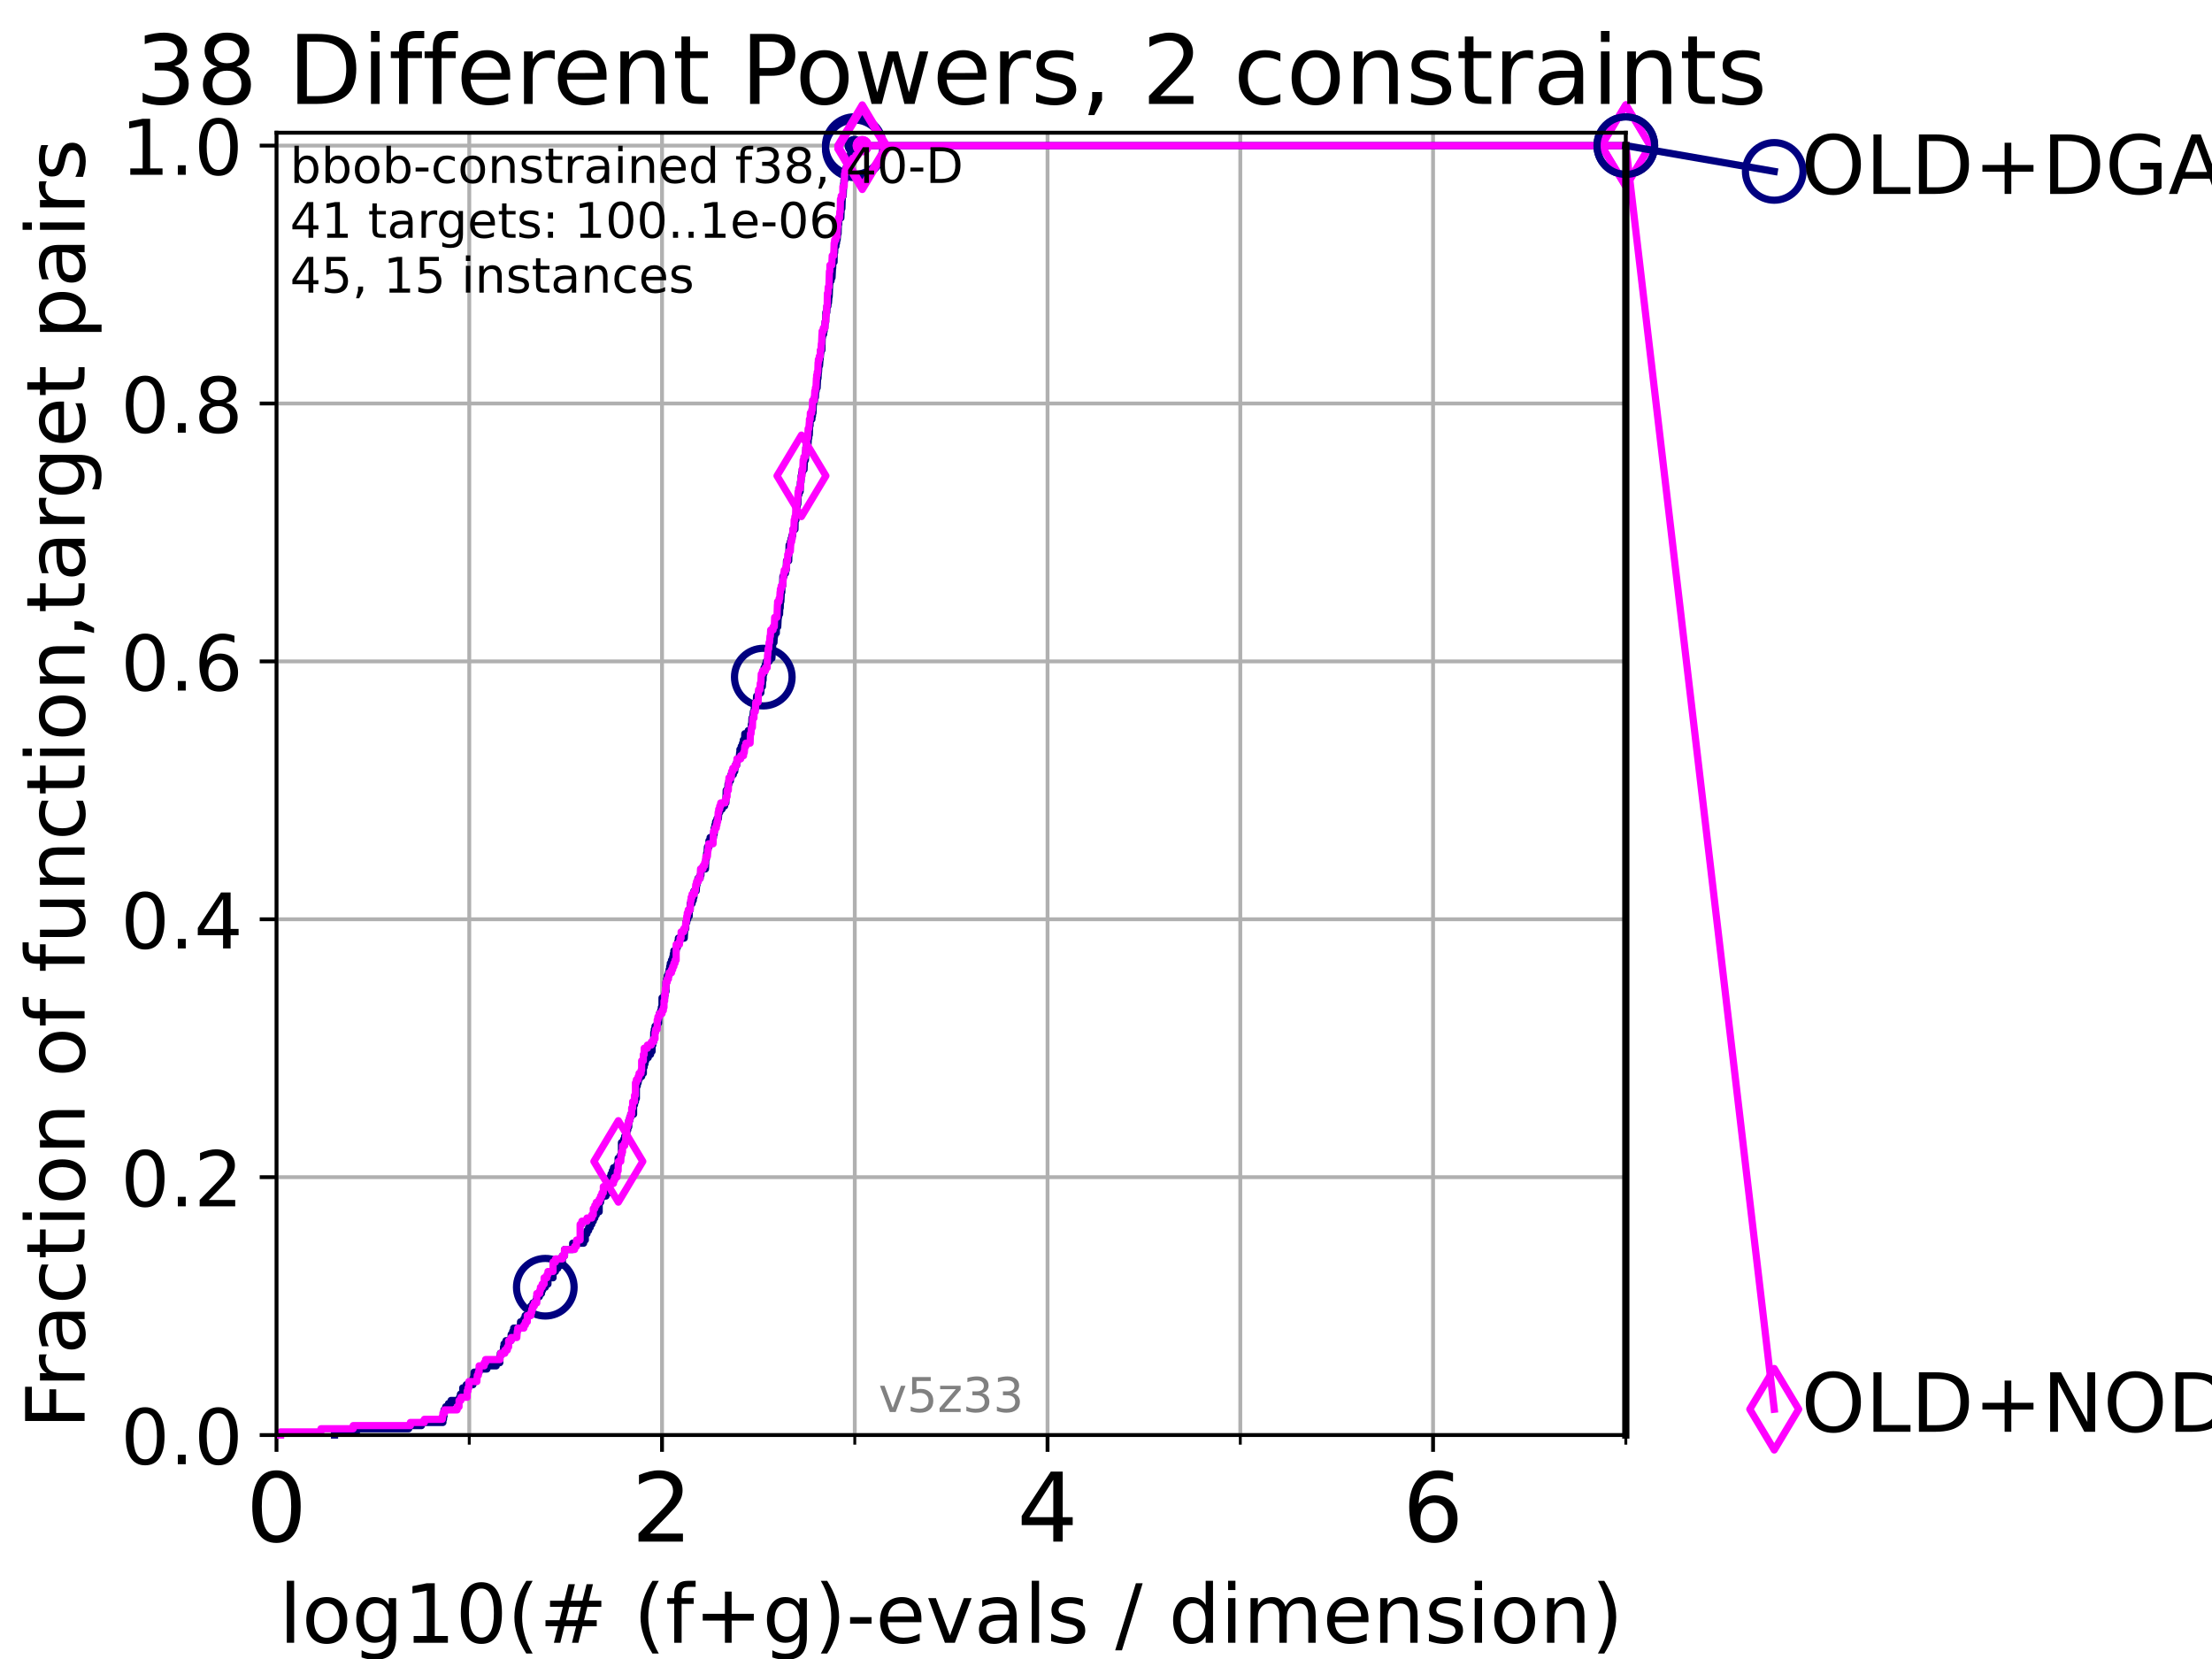 <?xml version="1.0" encoding="utf-8" standalone="no"?>
<!DOCTYPE svg PUBLIC "-//W3C//DTD SVG 1.1//EN"
  "http://www.w3.org/Graphics/SVG/1.1/DTD/svg11.dtd">
<!-- Created with matplotlib (https://matplotlib.org/) -->
<svg height="345.6pt" version="1.1" viewBox="0 0 460.8 345.6" width="460.8pt" xmlns="http://www.w3.org/2000/svg" xmlns:xlink="http://www.w3.org/1999/xlink">
 <defs>
  <style type="text/css">*{stroke-linecap:butt;stroke-linejoin:round;}</style>
 </defs>
 <g id="figure_1">
  <g id="patch_1">
   <path d="M 0 345.6 
L 460.8 345.6 
L 460.8 0 
L 0 0 
z
" style="fill:#ffffff;"/>
  </g>
  <g id="axes_1">
   <g id="patch_2">
    <path d="M 57.6 298.944 
L 338.688 298.944 
L 338.688 27.648 
L 57.6 27.648 
z
" style="fill:#ffffff;"/>
   </g>
   <g id="matplotlib.axis_1">
    <g id="xtick_1">
     <g id="line2d_1">
      <path clip-path="url(#p448b224561)" d="M 57.6 298.944 
L 57.6 27.648 
" style="fill:none;stroke:#b0b0b0;stroke-linecap:square;stroke-width:0.8;"/>
     </g>
     <g id="line2d_2">
      <defs>
       <path d="M 0 0 
L 0 3.5 
" id="m83b588c2eb" style="stroke:#000000;stroke-width:0.8;"/>
      </defs>
      <g>
       <use style="stroke:#000000;stroke-width:0.8;" x="57.6" xlink:href="#m83b588c2eb" y="298.944"/>
      </g>
     </g>
     <g id="text_1">
      <!-- 0 -->
      <g transform="translate(51.237 321.141)scale(0.2 -0.2)">
       <defs>
        <path d="M 31.781 66.406 
Q 24.172 66.406 20.328 58.906 
Q 16.5 51.422 16.5 36.375 
Q 16.5 21.391 20.328 13.891 
Q 24.172 6.391 31.781 6.391 
Q 39.453 6.391 43.281 13.891 
Q 47.125 21.391 47.125 36.375 
Q 47.125 51.422 43.281 58.906 
Q 39.453 66.406 31.781 66.406 
z
M 31.781 74.219 
Q 44.047 74.219 50.516 64.516 
Q 56.984 54.828 56.984 36.375 
Q 56.984 17.969 50.516 8.266 
Q 44.047 -1.422 31.781 -1.422 
Q 19.531 -1.422 13.062 8.266 
Q 6.594 17.969 6.594 36.375 
Q 6.594 54.828 13.062 64.516 
Q 19.531 74.219 31.781 74.219 
z
" id="DejaVuSans-48"/>
       </defs>
       <use xlink:href="#DejaVuSans-48"/>
      </g>
     </g>
    </g>
    <g id="xtick_2">
     <g id="line2d_3">
      <path clip-path="url(#p448b224561)" d="M 137.911 298.944 
L 137.911 27.648 
" style="fill:none;stroke:#b0b0b0;stroke-linecap:square;stroke-width:0.8;"/>
     </g>
     <g id="line2d_4">
      <g>
       <use style="stroke:#000000;stroke-width:0.8;" x="137.911" xlink:href="#m83b588c2eb" y="298.944"/>
      </g>
     </g>
     <g id="text_2">
      <!-- 2 -->
      <g transform="translate(131.548 321.141)scale(0.2 -0.2)">
       <defs>
        <path d="M 19.188 8.297 
L 53.609 8.297 
L 53.609 0 
L 7.328 0 
L 7.328 8.297 
Q 12.938 14.109 22.625 23.891 
Q 32.328 33.688 34.812 36.531 
Q 39.547 41.844 41.422 45.531 
Q 43.312 49.219 43.312 52.781 
Q 43.312 58.594 39.234 62.25 
Q 35.156 65.922 28.609 65.922 
Q 23.969 65.922 18.812 64.312 
Q 13.672 62.703 7.812 59.422 
L 7.812 69.391 
Q 13.766 71.781 18.938 73 
Q 24.125 74.219 28.422 74.219 
Q 39.75 74.219 46.484 68.547 
Q 53.219 62.891 53.219 53.422 
Q 53.219 48.922 51.531 44.891 
Q 49.859 40.875 45.406 35.406 
Q 44.188 33.984 37.641 27.219 
Q 31.109 20.453 19.188 8.297 
z
" id="DejaVuSans-50"/>
       </defs>
       <use xlink:href="#DejaVuSans-50"/>
      </g>
     </g>
    </g>
    <g id="xtick_3">
     <g id="line2d_5">
      <path clip-path="url(#p448b224561)" d="M 218.222 298.944 
L 218.222 27.648 
" style="fill:none;stroke:#b0b0b0;stroke-linecap:square;stroke-width:0.8;"/>
     </g>
     <g id="line2d_6">
      <g>
       <use style="stroke:#000000;stroke-width:0.8;" x="218.222" xlink:href="#m83b588c2eb" y="298.944"/>
      </g>
     </g>
     <g id="text_3">
      <!-- 4 -->
      <g transform="translate(211.859 321.141)scale(0.2 -0.2)">
       <defs>
        <path d="M 37.797 64.312 
L 12.891 25.391 
L 37.797 25.391 
z
M 35.203 72.906 
L 47.609 72.906 
L 47.609 25.391 
L 58.016 25.391 
L 58.016 17.188 
L 47.609 17.188 
L 47.609 0 
L 37.797 0 
L 37.797 17.188 
L 4.891 17.188 
L 4.891 26.703 
z
" id="DejaVuSans-52"/>
       </defs>
       <use xlink:href="#DejaVuSans-52"/>
      </g>
     </g>
    </g>
    <g id="xtick_4">
     <g id="line2d_7">
      <path clip-path="url(#p448b224561)" d="M 298.533 298.944 
L 298.533 27.648 
" style="fill:none;stroke:#b0b0b0;stroke-linecap:square;stroke-width:0.8;"/>
     </g>
     <g id="line2d_8">
      <g>
       <use style="stroke:#000000;stroke-width:0.8;" x="298.533" xlink:href="#m83b588c2eb" y="298.944"/>
      </g>
     </g>
     <g id="text_4">
      <!-- 6 -->
      <g transform="translate(292.17 321.141)scale(0.2 -0.2)">
       <defs>
        <path d="M 33.016 40.375 
Q 26.375 40.375 22.484 35.828 
Q 18.609 31.297 18.609 23.391 
Q 18.609 15.531 22.484 10.953 
Q 26.375 6.391 33.016 6.391 
Q 39.656 6.391 43.531 10.953 
Q 47.406 15.531 47.406 23.391 
Q 47.406 31.297 43.531 35.828 
Q 39.656 40.375 33.016 40.375 
z
M 52.594 71.297 
L 52.594 62.312 
Q 48.875 64.062 45.094 64.984 
Q 41.312 65.922 37.594 65.922 
Q 27.828 65.922 22.672 59.328 
Q 17.531 52.734 16.797 39.406 
Q 19.672 43.656 24.016 45.922 
Q 28.375 48.188 33.594 48.188 
Q 44.578 48.188 50.953 41.516 
Q 57.328 34.859 57.328 23.391 
Q 57.328 12.156 50.688 5.359 
Q 44.047 -1.422 33.016 -1.422 
Q 20.359 -1.422 13.672 8.266 
Q 6.984 17.969 6.984 36.375 
Q 6.984 53.656 15.188 63.938 
Q 23.391 74.219 37.203 74.219 
Q 40.922 74.219 44.703 73.484 
Q 48.484 72.75 52.594 71.297 
z
" id="DejaVuSans-54"/>
       </defs>
       <use xlink:href="#DejaVuSans-54"/>
      </g>
     </g>
    </g>
    <g id="xtick_5">
     <g id="line2d_9">
      <path clip-path="url(#p448b224561)" d="M 97.755 298.944 
L 97.755 27.648 
" style="fill:none;stroke:#b0b0b0;stroke-linecap:square;stroke-width:0.8;"/>
     </g>
     <g id="line2d_10">
      <defs>
       <path d="M 0 0 
L 0 2 
" id="m30fde63706" style="stroke:#000000;stroke-width:0.6;"/>
      </defs>
      <g>
       <use style="stroke:#000000;stroke-width:0.6;" x="97.755" xlink:href="#m30fde63706" y="298.944"/>
      </g>
     </g>
    </g>
    <g id="xtick_6">
     <g id="line2d_11">
      <path clip-path="url(#p448b224561)" d="M 178.066 298.944 
L 178.066 27.648 
" style="fill:none;stroke:#b0b0b0;stroke-linecap:square;stroke-width:0.8;"/>
     </g>
     <g id="line2d_12">
      <g>
       <use style="stroke:#000000;stroke-width:0.6;" x="178.066" xlink:href="#m30fde63706" y="298.944"/>
      </g>
     </g>
    </g>
    <g id="xtick_7">
     <g id="line2d_13">
      <path clip-path="url(#p448b224561)" d="M 258.377 298.944 
L 258.377 27.648 
" style="fill:none;stroke:#b0b0b0;stroke-linecap:square;stroke-width:0.8;"/>
     </g>
     <g id="line2d_14">
      <g>
       <use style="stroke:#000000;stroke-width:0.6;" x="258.377" xlink:href="#m30fde63706" y="298.944"/>
      </g>
     </g>
    </g>
    <g id="xtick_8">
     <g id="line2d_15">
      <path clip-path="url(#p448b224561)" d="M 338.688 298.944 
L 338.688 27.648 
" style="fill:none;stroke:#b0b0b0;stroke-linecap:square;stroke-width:0.8;"/>
     </g>
     <g id="line2d_16">
      <g>
       <use style="stroke:#000000;stroke-width:0.6;" x="338.688" xlink:href="#m30fde63706" y="298.944"/>
      </g>
     </g>
    </g>
    <g id="text_5">
     <!-- log10(# (f+g)-evals / dimension) -->
     <g transform="translate(58.145 342.218)scale(0.17 -0.17)">
      <defs>
       <path d="M 9.422 75.984 
L 18.406 75.984 
L 18.406 0 
L 9.422 0 
z
" id="DejaVuSans-108"/>
       <path d="M 30.609 48.391 
Q 23.391 48.391 19.188 42.75 
Q 14.984 37.109 14.984 27.297 
Q 14.984 17.484 19.156 11.844 
Q 23.344 6.203 30.609 6.203 
Q 37.797 6.203 41.984 11.859 
Q 46.188 17.531 46.188 27.297 
Q 46.188 37.016 41.984 42.703 
Q 37.797 48.391 30.609 48.391 
z
M 30.609 56 
Q 42.328 56 49.016 48.375 
Q 55.719 40.766 55.719 27.297 
Q 55.719 13.875 49.016 6.219 
Q 42.328 -1.422 30.609 -1.422 
Q 18.844 -1.422 12.172 6.219 
Q 5.516 13.875 5.516 27.297 
Q 5.516 40.766 12.172 48.375 
Q 18.844 56 30.609 56 
z
" id="DejaVuSans-111"/>
       <path d="M 45.406 27.984 
Q 45.406 37.75 41.375 43.109 
Q 37.359 48.484 30.078 48.484 
Q 22.859 48.484 18.828 43.109 
Q 14.797 37.75 14.797 27.984 
Q 14.797 18.266 18.828 12.891 
Q 22.859 7.516 30.078 7.516 
Q 37.359 7.516 41.375 12.891 
Q 45.406 18.266 45.406 27.984 
z
M 54.391 6.781 
Q 54.391 -7.172 48.188 -13.984 
Q 42 -20.797 29.203 -20.797 
Q 24.469 -20.797 20.266 -20.094 
Q 16.062 -19.391 12.109 -17.922 
L 12.109 -9.188 
Q 16.062 -11.328 19.922 -12.344 
Q 23.781 -13.375 27.781 -13.375 
Q 36.625 -13.375 41.016 -8.766 
Q 45.406 -4.156 45.406 5.172 
L 45.406 9.625 
Q 42.625 4.781 38.281 2.391 
Q 33.938 0 27.875 0 
Q 17.828 0 11.672 7.656 
Q 5.516 15.328 5.516 27.984 
Q 5.516 40.672 11.672 48.328 
Q 17.828 56 27.875 56 
Q 33.938 56 38.281 53.609 
Q 42.625 51.219 45.406 46.391 
L 45.406 54.688 
L 54.391 54.688 
z
" id="DejaVuSans-103"/>
       <path d="M 12.406 8.297 
L 28.516 8.297 
L 28.516 63.922 
L 10.984 60.406 
L 10.984 69.391 
L 28.422 72.906 
L 38.281 72.906 
L 38.281 8.297 
L 54.391 8.297 
L 54.391 0 
L 12.406 0 
z
" id="DejaVuSans-49"/>
       <path d="M 31 75.875 
Q 24.469 64.656 21.281 53.656 
Q 18.109 42.672 18.109 31.391 
Q 18.109 20.125 21.312 9.062 
Q 24.516 -2 31 -13.188 
L 23.188 -13.188 
Q 15.875 -1.703 12.234 9.375 
Q 8.594 20.453 8.594 31.391 
Q 8.594 42.281 12.203 53.312 
Q 15.828 64.359 23.188 75.875 
z
" id="DejaVuSans-40"/>
       <path d="M 51.125 44 
L 36.922 44 
L 32.812 27.688 
L 47.125 27.688 
z
M 43.797 71.781 
L 38.719 51.516 
L 52.984 51.516 
L 58.109 71.781 
L 65.922 71.781 
L 60.891 51.516 
L 76.125 51.516 
L 76.125 44 
L 58.984 44 
L 54.984 27.688 
L 70.516 27.688 
L 70.516 20.219 
L 53.078 20.219 
L 48 0 
L 40.188 0 
L 45.219 20.219 
L 30.906 20.219 
L 25.875 0 
L 18.016 0 
L 23.094 20.219 
L 7.719 20.219 
L 7.719 27.688 
L 24.906 27.688 
L 29 44 
L 13.281 44 
L 13.281 51.516 
L 30.906 51.516 
L 35.891 71.781 
z
" id="DejaVuSans-35"/>
       <path id="DejaVuSans-32"/>
       <path d="M 37.109 75.984 
L 37.109 68.5 
L 28.516 68.5 
Q 23.688 68.5 21.797 66.547 
Q 19.922 64.594 19.922 59.516 
L 19.922 54.688 
L 34.719 54.688 
L 34.719 47.703 
L 19.922 47.703 
L 19.922 0 
L 10.891 0 
L 10.891 47.703 
L 2.297 47.703 
L 2.297 54.688 
L 10.891 54.688 
L 10.891 58.5 
Q 10.891 67.625 15.141 71.797 
Q 19.391 75.984 28.609 75.984 
z
" id="DejaVuSans-102"/>
       <path d="M 46 62.703 
L 46 35.5 
L 73.188 35.5 
L 73.188 27.203 
L 46 27.203 
L 46 0 
L 37.797 0 
L 37.797 27.203 
L 10.594 27.203 
L 10.594 35.5 
L 37.797 35.5 
L 37.797 62.703 
z
" id="DejaVuSans-43"/>
       <path d="M 8.016 75.875 
L 15.828 75.875 
Q 23.141 64.359 26.781 53.312 
Q 30.422 42.281 30.422 31.391 
Q 30.422 20.453 26.781 9.375 
Q 23.141 -1.703 15.828 -13.188 
L 8.016 -13.188 
Q 14.5 -2 17.703 9.062 
Q 20.906 20.125 20.906 31.391 
Q 20.906 42.672 17.703 53.656 
Q 14.5 64.656 8.016 75.875 
z
" id="DejaVuSans-41"/>
       <path d="M 4.891 31.391 
L 31.203 31.391 
L 31.203 23.391 
L 4.891 23.391 
z
" id="DejaVuSans-45"/>
       <path d="M 56.203 29.594 
L 56.203 25.203 
L 14.891 25.203 
Q 15.484 15.922 20.484 11.062 
Q 25.484 6.203 34.422 6.203 
Q 39.594 6.203 44.453 7.469 
Q 49.312 8.734 54.109 11.281 
L 54.109 2.781 
Q 49.266 0.734 44.188 -0.344 
Q 39.109 -1.422 33.891 -1.422 
Q 20.797 -1.422 13.156 6.188 
Q 5.516 13.812 5.516 26.812 
Q 5.516 40.234 12.766 48.109 
Q 20.016 56 32.328 56 
Q 43.359 56 49.781 48.891 
Q 56.203 41.797 56.203 29.594 
z
M 47.219 32.234 
Q 47.125 39.594 43.094 43.984 
Q 39.062 48.391 32.422 48.391 
Q 24.906 48.391 20.391 44.141 
Q 15.875 39.891 15.188 32.172 
z
" id="DejaVuSans-101"/>
       <path d="M 2.984 54.688 
L 12.5 54.688 
L 29.594 8.797 
L 46.688 54.688 
L 56.203 54.688 
L 35.688 0 
L 23.484 0 
z
" id="DejaVuSans-118"/>
       <path d="M 34.281 27.484 
Q 23.391 27.484 19.188 25 
Q 14.984 22.516 14.984 16.5 
Q 14.984 11.719 18.141 8.906 
Q 21.297 6.109 26.703 6.109 
Q 34.188 6.109 38.703 11.406 
Q 43.219 16.703 43.219 25.484 
L 43.219 27.484 
z
M 52.203 31.203 
L 52.203 0 
L 43.219 0 
L 43.219 8.297 
Q 40.141 3.328 35.547 0.953 
Q 30.953 -1.422 24.312 -1.422 
Q 15.922 -1.422 10.953 3.297 
Q 6 8.016 6 15.922 
Q 6 25.141 12.172 29.828 
Q 18.359 34.516 30.609 34.516 
L 43.219 34.516 
L 43.219 35.406 
Q 43.219 41.609 39.141 45 
Q 35.062 48.391 27.688 48.391 
Q 23 48.391 18.547 47.266 
Q 14.109 46.141 10.016 43.891 
L 10.016 52.203 
Q 14.938 54.109 19.578 55.047 
Q 24.219 56 28.609 56 
Q 40.484 56 46.344 49.844 
Q 52.203 43.703 52.203 31.203 
z
" id="DejaVuSans-97"/>
       <path d="M 44.281 53.078 
L 44.281 44.578 
Q 40.484 46.531 36.375 47.5 
Q 32.281 48.484 27.875 48.484 
Q 21.188 48.484 17.844 46.438 
Q 14.5 44.391 14.5 40.281 
Q 14.5 37.156 16.891 35.375 
Q 19.281 33.594 26.516 31.984 
L 29.594 31.297 
Q 39.156 29.25 43.188 25.516 
Q 47.219 21.781 47.219 15.094 
Q 47.219 7.469 41.188 3.016 
Q 35.156 -1.422 24.609 -1.422 
Q 20.219 -1.422 15.453 -0.562 
Q 10.688 0.297 5.422 2 
L 5.422 11.281 
Q 10.406 8.688 15.234 7.391 
Q 20.062 6.109 24.812 6.109 
Q 31.156 6.109 34.562 8.281 
Q 37.984 10.453 37.984 14.406 
Q 37.984 18.062 35.516 20.016 
Q 33.062 21.969 24.703 23.781 
L 21.578 24.516 
Q 13.234 26.266 9.516 29.906 
Q 5.812 33.547 5.812 39.891 
Q 5.812 47.609 11.281 51.797 
Q 16.75 56 26.812 56 
Q 31.781 56 36.172 55.266 
Q 40.578 54.547 44.281 53.078 
z
" id="DejaVuSans-115"/>
       <path d="M 25.391 72.906 
L 33.688 72.906 
L 8.297 -9.281 
L 0 -9.281 
z
" id="DejaVuSans-47"/>
       <path d="M 45.406 46.391 
L 45.406 75.984 
L 54.391 75.984 
L 54.391 0 
L 45.406 0 
L 45.406 8.203 
Q 42.578 3.328 38.25 0.953 
Q 33.938 -1.422 27.875 -1.422 
Q 17.969 -1.422 11.734 6.484 
Q 5.516 14.406 5.516 27.297 
Q 5.516 40.188 11.734 48.094 
Q 17.969 56 27.875 56 
Q 33.938 56 38.25 53.625 
Q 42.578 51.266 45.406 46.391 
z
M 14.797 27.297 
Q 14.797 17.391 18.875 11.75 
Q 22.953 6.109 30.078 6.109 
Q 37.203 6.109 41.297 11.75 
Q 45.406 17.391 45.406 27.297 
Q 45.406 37.203 41.297 42.844 
Q 37.203 48.484 30.078 48.484 
Q 22.953 48.484 18.875 42.844 
Q 14.797 37.203 14.797 27.297 
z
" id="DejaVuSans-100"/>
       <path d="M 9.422 54.688 
L 18.406 54.688 
L 18.406 0 
L 9.422 0 
z
M 9.422 75.984 
L 18.406 75.984 
L 18.406 64.594 
L 9.422 64.594 
z
" id="DejaVuSans-105"/>
       <path d="M 52 44.188 
Q 55.375 50.25 60.062 53.125 
Q 64.75 56 71.094 56 
Q 79.641 56 84.281 50.016 
Q 88.922 44.047 88.922 33.016 
L 88.922 0 
L 79.891 0 
L 79.891 32.719 
Q 79.891 40.578 77.094 44.375 
Q 74.312 48.188 68.609 48.188 
Q 61.625 48.188 57.562 43.547 
Q 53.516 38.922 53.516 30.906 
L 53.516 0 
L 44.484 0 
L 44.484 32.719 
Q 44.484 40.625 41.703 44.406 
Q 38.922 48.188 33.109 48.188 
Q 26.219 48.188 22.156 43.531 
Q 18.109 38.875 18.109 30.906 
L 18.109 0 
L 9.078 0 
L 9.078 54.688 
L 18.109 54.688 
L 18.109 46.188 
Q 21.188 51.219 25.484 53.609 
Q 29.781 56 35.688 56 
Q 41.656 56 45.828 52.969 
Q 50 49.953 52 44.188 
z
" id="DejaVuSans-109"/>
       <path d="M 54.891 33.016 
L 54.891 0 
L 45.906 0 
L 45.906 32.719 
Q 45.906 40.484 42.875 44.328 
Q 39.844 48.188 33.797 48.188 
Q 26.516 48.188 22.312 43.547 
Q 18.109 38.922 18.109 30.906 
L 18.109 0 
L 9.078 0 
L 9.078 54.688 
L 18.109 54.688 
L 18.109 46.188 
Q 21.344 51.125 25.703 53.562 
Q 30.078 56 35.797 56 
Q 45.219 56 50.047 50.172 
Q 54.891 44.344 54.891 33.016 
z
" id="DejaVuSans-110"/>
      </defs>
      <use xlink:href="#DejaVuSans-108"/>
      <use x="27.783" xlink:href="#DejaVuSans-111"/>
      <use x="88.965" xlink:href="#DejaVuSans-103"/>
      <use x="152.441" xlink:href="#DejaVuSans-49"/>
      <use x="216.064" xlink:href="#DejaVuSans-48"/>
      <use x="279.688" xlink:href="#DejaVuSans-40"/>
      <use x="318.701" xlink:href="#DejaVuSans-35"/>
      <use x="402.49" xlink:href="#DejaVuSans-32"/>
      <use x="434.277" xlink:href="#DejaVuSans-40"/>
      <use x="473.291" xlink:href="#DejaVuSans-102"/>
      <use x="508.496" xlink:href="#DejaVuSans-43"/>
      <use x="592.285" xlink:href="#DejaVuSans-103"/>
      <use x="655.762" xlink:href="#DejaVuSans-41"/>
      <use x="694.775" xlink:href="#DejaVuSans-45"/>
      <use x="730.859" xlink:href="#DejaVuSans-101"/>
      <use x="792.383" xlink:href="#DejaVuSans-118"/>
      <use x="851.562" xlink:href="#DejaVuSans-97"/>
      <use x="912.842" xlink:href="#DejaVuSans-108"/>
      <use x="940.625" xlink:href="#DejaVuSans-115"/>
      <use x="992.725" xlink:href="#DejaVuSans-32"/>
      <use x="1024.512" xlink:href="#DejaVuSans-47"/>
      <use x="1058.203" xlink:href="#DejaVuSans-32"/>
      <use x="1089.99" xlink:href="#DejaVuSans-100"/>
      <use x="1153.467" xlink:href="#DejaVuSans-105"/>
      <use x="1181.25" xlink:href="#DejaVuSans-109"/>
      <use x="1278.662" xlink:href="#DejaVuSans-101"/>
      <use x="1340.186" xlink:href="#DejaVuSans-110"/>
      <use x="1403.564" xlink:href="#DejaVuSans-115"/>
      <use x="1455.664" xlink:href="#DejaVuSans-105"/>
      <use x="1483.447" xlink:href="#DejaVuSans-111"/>
      <use x="1544.629" xlink:href="#DejaVuSans-110"/>
      <use x="1608.008" xlink:href="#DejaVuSans-41"/>
     </g>
    </g>
   </g>
   <g id="matplotlib.axis_2">
    <g id="ytick_1">
     <g id="line2d_17">
      <path clip-path="url(#p448b224561)" d="M 57.6 298.944 
L 338.688 298.944 
" style="fill:none;stroke:#b0b0b0;stroke-linecap:square;stroke-width:0.8;"/>
     </g>
     <g id="line2d_18">
      <defs>
       <path d="M 0 0 
L -3.5 0 
" id="m64b8e1c23a" style="stroke:#000000;stroke-width:0.8;"/>
      </defs>
      <g>
       <use style="stroke:#000000;stroke-width:0.8;" x="57.6" xlink:href="#m64b8e1c23a" y="298.944"/>
      </g>
     </g>
     <g id="text_6">
      <!-- 0.0 -->
      <g transform="translate(25.155 305.023)scale(0.16 -0.16)">
       <defs>
        <path d="M 10.688 12.406 
L 21 12.406 
L 21 0 
L 10.688 0 
z
" id="DejaVuSans-46"/>
       </defs>
       <use xlink:href="#DejaVuSans-48"/>
       <use x="63.623" xlink:href="#DejaVuSans-46"/>
       <use x="95.41" xlink:href="#DejaVuSans-48"/>
      </g>
     </g>
    </g>
    <g id="ytick_2">
     <g id="line2d_19">
      <path clip-path="url(#p448b224561)" d="M 57.6 245.222 
L 338.688 245.222 
" style="fill:none;stroke:#b0b0b0;stroke-linecap:square;stroke-width:0.8;"/>
     </g>
     <g id="line2d_20">
      <g>
       <use style="stroke:#000000;stroke-width:0.8;" x="57.6" xlink:href="#m64b8e1c23a" y="245.222"/>
      </g>
     </g>
     <g id="text_7">
      <!-- 0.2 -->
      <g transform="translate(25.155 251.301)scale(0.16 -0.16)">
       <use xlink:href="#DejaVuSans-48"/>
       <use x="63.623" xlink:href="#DejaVuSans-46"/>
       <use x="95.41" xlink:href="#DejaVuSans-50"/>
      </g>
     </g>
    </g>
    <g id="ytick_3">
     <g id="line2d_21">
      <path clip-path="url(#p448b224561)" d="M 57.6 191.5 
L 338.688 191.5 
" style="fill:none;stroke:#b0b0b0;stroke-linecap:square;stroke-width:0.8;"/>
     </g>
     <g id="line2d_22">
      <g>
       <use style="stroke:#000000;stroke-width:0.8;" x="57.6" xlink:href="#m64b8e1c23a" y="191.5"/>
      </g>
     </g>
     <g id="text_8">
      <!-- 0.4 -->
      <g transform="translate(25.155 197.579)scale(0.16 -0.16)">
       <use xlink:href="#DejaVuSans-48"/>
       <use x="63.623" xlink:href="#DejaVuSans-46"/>
       <use x="95.41" xlink:href="#DejaVuSans-52"/>
      </g>
     </g>
    </g>
    <g id="ytick_4">
     <g id="line2d_23">
      <path clip-path="url(#p448b224561)" d="M 57.6 137.778 
L 338.688 137.778 
" style="fill:none;stroke:#b0b0b0;stroke-linecap:square;stroke-width:0.8;"/>
     </g>
     <g id="line2d_24">
      <g>
       <use style="stroke:#000000;stroke-width:0.8;" x="57.6" xlink:href="#m64b8e1c23a" y="137.778"/>
      </g>
     </g>
     <g id="text_9">
      <!-- 0.6 -->
      <g transform="translate(25.155 143.857)scale(0.16 -0.16)">
       <use xlink:href="#DejaVuSans-48"/>
       <use x="63.623" xlink:href="#DejaVuSans-46"/>
       <use x="95.41" xlink:href="#DejaVuSans-54"/>
      </g>
     </g>
    </g>
    <g id="ytick_5">
     <g id="line2d_25">
      <path clip-path="url(#p448b224561)" d="M 57.6 84.056 
L 338.688 84.056 
" style="fill:none;stroke:#b0b0b0;stroke-linecap:square;stroke-width:0.8;"/>
     </g>
     <g id="line2d_26">
      <g>
       <use style="stroke:#000000;stroke-width:0.8;" x="57.6" xlink:href="#m64b8e1c23a" y="84.056"/>
      </g>
     </g>
     <g id="text_10">
      <!-- 0.8 -->
      <g transform="translate(25.155 90.135)scale(0.16 -0.16)">
       <defs>
        <path d="M 31.781 34.625 
Q 24.75 34.625 20.719 30.859 
Q 16.703 27.094 16.703 20.516 
Q 16.703 13.922 20.719 10.156 
Q 24.75 6.391 31.781 6.391 
Q 38.812 6.391 42.859 10.172 
Q 46.922 13.969 46.922 20.516 
Q 46.922 27.094 42.891 30.859 
Q 38.875 34.625 31.781 34.625 
z
M 21.922 38.812 
Q 15.578 40.375 12.031 44.719 
Q 8.5 49.078 8.5 55.328 
Q 8.5 64.062 14.719 69.141 
Q 20.953 74.219 31.781 74.219 
Q 42.672 74.219 48.875 69.141 
Q 55.078 64.062 55.078 55.328 
Q 55.078 49.078 51.531 44.719 
Q 48 40.375 41.703 38.812 
Q 48.828 37.156 52.797 32.312 
Q 56.781 27.484 56.781 20.516 
Q 56.781 9.906 50.312 4.234 
Q 43.844 -1.422 31.781 -1.422 
Q 19.734 -1.422 13.25 4.234 
Q 6.781 9.906 6.781 20.516 
Q 6.781 27.484 10.781 32.312 
Q 14.797 37.156 21.922 38.812 
z
M 18.312 54.391 
Q 18.312 48.734 21.844 45.562 
Q 25.391 42.391 31.781 42.391 
Q 38.141 42.391 41.719 45.562 
Q 45.312 48.734 45.312 54.391 
Q 45.312 60.062 41.719 63.234 
Q 38.141 66.406 31.781 66.406 
Q 25.391 66.406 21.844 63.234 
Q 18.312 60.062 18.312 54.391 
z
" id="DejaVuSans-56"/>
       </defs>
       <use xlink:href="#DejaVuSans-48"/>
       <use x="63.623" xlink:href="#DejaVuSans-46"/>
       <use x="95.41" xlink:href="#DejaVuSans-56"/>
      </g>
     </g>
    </g>
    <g id="ytick_6">
     <g id="line2d_27">
      <path clip-path="url(#p448b224561)" d="M 57.6 30.334 
L 338.688 30.334 
" style="fill:none;stroke:#b0b0b0;stroke-linecap:square;stroke-width:0.8;"/>
     </g>
     <g id="line2d_28">
      <g>
       <use style="stroke:#000000;stroke-width:0.8;" x="57.6" xlink:href="#m64b8e1c23a" y="30.334"/>
      </g>
     </g>
     <g id="text_11">
      <!-- 1.0 -->
      <g transform="translate(25.155 36.413)scale(0.16 -0.16)">
       <use xlink:href="#DejaVuSans-49"/>
       <use x="63.623" xlink:href="#DejaVuSans-46"/>
       <use x="95.41" xlink:href="#DejaVuSans-48"/>
      </g>
     </g>
    </g>
    <g id="text_12">
     <!-- Fraction of function,target pairs -->
     <g transform="translate(17.62 297.681)rotate(-90)scale(0.17 -0.17)">
      <defs>
       <path d="M 9.812 72.906 
L 51.703 72.906 
L 51.703 64.594 
L 19.672 64.594 
L 19.672 43.109 
L 48.578 43.109 
L 48.578 34.812 
L 19.672 34.812 
L 19.672 0 
L 9.812 0 
z
" id="DejaVuSans-70"/>
       <path d="M 41.109 46.297 
Q 39.594 47.172 37.812 47.578 
Q 36.031 48 33.891 48 
Q 26.266 48 22.188 43.047 
Q 18.109 38.094 18.109 28.812 
L 18.109 0 
L 9.078 0 
L 9.078 54.688 
L 18.109 54.688 
L 18.109 46.188 
Q 20.953 51.172 25.484 53.578 
Q 30.031 56 36.531 56 
Q 37.453 56 38.578 55.875 
Q 39.703 55.766 41.062 55.516 
z
" id="DejaVuSans-114"/>
       <path d="M 48.781 52.594 
L 48.781 44.188 
Q 44.969 46.297 41.141 47.344 
Q 37.312 48.391 33.406 48.391 
Q 24.656 48.391 19.812 42.844 
Q 14.984 37.312 14.984 27.297 
Q 14.984 17.281 19.812 11.734 
Q 24.656 6.203 33.406 6.203 
Q 37.312 6.203 41.141 7.25 
Q 44.969 8.297 48.781 10.406 
L 48.781 2.094 
Q 45.016 0.344 40.984 -0.531 
Q 36.969 -1.422 32.422 -1.422 
Q 20.062 -1.422 12.781 6.344 
Q 5.516 14.109 5.516 27.297 
Q 5.516 40.672 12.859 48.328 
Q 20.219 56 33.016 56 
Q 37.156 56 41.109 55.141 
Q 45.062 54.297 48.781 52.594 
z
" id="DejaVuSans-99"/>
       <path d="M 18.312 70.219 
L 18.312 54.688 
L 36.812 54.688 
L 36.812 47.703 
L 18.312 47.703 
L 18.312 18.016 
Q 18.312 11.328 20.141 9.422 
Q 21.969 7.516 27.594 7.516 
L 36.812 7.516 
L 36.812 0 
L 27.594 0 
Q 17.188 0 13.234 3.875 
Q 9.281 7.766 9.281 18.016 
L 9.281 47.703 
L 2.688 47.703 
L 2.688 54.688 
L 9.281 54.688 
L 9.281 70.219 
z
" id="DejaVuSans-116"/>
       <path d="M 8.5 21.578 
L 8.5 54.688 
L 17.484 54.688 
L 17.484 21.922 
Q 17.484 14.156 20.5 10.266 
Q 23.531 6.391 29.594 6.391 
Q 36.859 6.391 41.078 11.031 
Q 45.312 15.672 45.312 23.688 
L 45.312 54.688 
L 54.297 54.688 
L 54.297 0 
L 45.312 0 
L 45.312 8.406 
Q 42.047 3.422 37.719 1 
Q 33.406 -1.422 27.688 -1.422 
Q 18.266 -1.422 13.375 4.438 
Q 8.5 10.297 8.5 21.578 
z
M 31.109 56 
z
" id="DejaVuSans-117"/>
       <path d="M 11.719 12.406 
L 22.016 12.406 
L 22.016 4 
L 14.016 -11.625 
L 7.719 -11.625 
L 11.719 4 
z
" id="DejaVuSans-44"/>
       <path d="M 18.109 8.203 
L 18.109 -20.797 
L 9.078 -20.797 
L 9.078 54.688 
L 18.109 54.688 
L 18.109 46.391 
Q 20.953 51.266 25.266 53.625 
Q 29.594 56 35.594 56 
Q 45.562 56 51.781 48.094 
Q 58.016 40.188 58.016 27.297 
Q 58.016 14.406 51.781 6.484 
Q 45.562 -1.422 35.594 -1.422 
Q 29.594 -1.422 25.266 0.953 
Q 20.953 3.328 18.109 8.203 
z
M 48.688 27.297 
Q 48.688 37.203 44.609 42.844 
Q 40.531 48.484 33.406 48.484 
Q 26.266 48.484 22.188 42.844 
Q 18.109 37.203 18.109 27.297 
Q 18.109 17.391 22.188 11.75 
Q 26.266 6.109 33.406 6.109 
Q 40.531 6.109 44.609 11.75 
Q 48.688 17.391 48.688 27.297 
z
" id="DejaVuSans-112"/>
      </defs>
      <use xlink:href="#DejaVuSans-70"/>
      <use x="50.27" xlink:href="#DejaVuSans-114"/>
      <use x="91.383" xlink:href="#DejaVuSans-97"/>
      <use x="152.662" xlink:href="#DejaVuSans-99"/>
      <use x="207.643" xlink:href="#DejaVuSans-116"/>
      <use x="246.852" xlink:href="#DejaVuSans-105"/>
      <use x="274.635" xlink:href="#DejaVuSans-111"/>
      <use x="335.816" xlink:href="#DejaVuSans-110"/>
      <use x="399.195" xlink:href="#DejaVuSans-32"/>
      <use x="430.982" xlink:href="#DejaVuSans-111"/>
      <use x="492.164" xlink:href="#DejaVuSans-102"/>
      <use x="527.369" xlink:href="#DejaVuSans-32"/>
      <use x="559.156" xlink:href="#DejaVuSans-102"/>
      <use x="594.361" xlink:href="#DejaVuSans-117"/>
      <use x="657.74" xlink:href="#DejaVuSans-110"/>
      <use x="721.119" xlink:href="#DejaVuSans-99"/>
      <use x="776.1" xlink:href="#DejaVuSans-116"/>
      <use x="815.309" xlink:href="#DejaVuSans-105"/>
      <use x="843.092" xlink:href="#DejaVuSans-111"/>
      <use x="904.273" xlink:href="#DejaVuSans-110"/>
      <use x="967.652" xlink:href="#DejaVuSans-44"/>
      <use x="999.439" xlink:href="#DejaVuSans-116"/>
      <use x="1038.648" xlink:href="#DejaVuSans-97"/>
      <use x="1099.928" xlink:href="#DejaVuSans-114"/>
      <use x="1139.291" xlink:href="#DejaVuSans-103"/>
      <use x="1202.768" xlink:href="#DejaVuSans-101"/>
      <use x="1264.291" xlink:href="#DejaVuSans-116"/>
      <use x="1303.5" xlink:href="#DejaVuSans-32"/>
      <use x="1335.287" xlink:href="#DejaVuSans-112"/>
      <use x="1398.764" xlink:href="#DejaVuSans-97"/>
      <use x="1460.043" xlink:href="#DejaVuSans-105"/>
      <use x="1487.826" xlink:href="#DejaVuSans-114"/>
      <use x="1528.939" xlink:href="#DejaVuSans-115"/>
     </g>
    </g>
   </g>
   <g id="line2d_29">
    <defs>
     <path d="M 0 1.5 
C 0.398 1.5 0.779 1.342 1.061 1.061 
C 1.342 0.779 1.5 0.398 1.5 0 
C 1.5 -0.398 1.342 -0.779 1.061 -1.061 
C 0.779 -1.342 0.398 -1.5 0 -1.5 
C -0.398 -1.5 -0.779 -1.342 -1.061 -1.061 
C -1.342 -0.779 -1.5 -0.398 -1.5 0 
C -1.5 0.398 -1.342 0.779 -1.061 1.061 
C -0.779 1.342 -0.398 1.5 0 1.5 
z
" id="mf14edac9e2" style="stroke:#000080;"/>
    </defs>
    <g>
     <use style="fill:#000080;stroke:#000080;" x="177.968" xlink:href="#mf14edac9e2" y="30.334"/>
     <use style="fill:#000080;stroke:#000080;" x="177.968" xlink:href="#mf14edac9e2" y="30.334"/>
    </g>
   </g>
   <g id="line2d_30">
    <path d="M 69.688 298.944 
L 69.688 298.289 
L 74.263 298.289 
L 74.263 297.634 
L 85.136 297.634 
L 85.136 296.979 
L 87.799 296.979 
L 87.799 296.323 
L 92.267 296.323 
L 92.267 295.668 
L 92.386 295.668 
L 92.386 295.013 
L 92.504 295.013 
L 92.504 293.703 
L 92.854 293.703 
L 92.854 293.048 
L 93.422 293.048 
L 93.422 292.393 
L 93.973 292.393 
L 93.973 291.737 
L 95.723 291.737 
L 95.723 291.082 
L 95.918 291.082 
L 95.918 290.427 
L 96.396 290.427 
L 96.396 289.117 
L 97.134 289.117 
L 97.134 288.462 
L 98.523 288.462 
L 98.523 287.151 
L 98.689 287.151 
L 98.772 285.841 
L 99.809 285.841 
L 99.809 285.186 
L 101.436 285.186 
L 101.436 284.531 
L 103.372 284.531 
L 103.372 283.876 
L 104.115 283.876 
L 104.115 282.565 
L 104.235 282.565 
L 104.235 281.91 
L 104.884 281.91 
L 104.884 280.6 
L 105 280.6 
L 105 279.945 
L 105.398 279.945 
L 105.398 279.29 
L 106.436 279.29 
L 106.489 277.979 
L 106.803 277.979 
L 106.803 277.324 
L 107.009 277.324 
L 107.009 276.669 
L 108.389 276.669 
L 108.437 275.359 
L 109.132 275.359 
L 109.132 274.704 
L 109.402 274.704 
L 109.402 274.048 
L 110.401 274.048 
L 110.401 273.393 
L 110.527 273.393 
L 110.569 272.083 
L 111.023 272.083 
L 111.023 271.428 
L 111.663 271.428 
L 111.663 270.773 
L 111.82 270.773 
L 111.82 270.118 
L 112.356 270.118 
L 112.356 269.462 
L 112.804 269.462 
L 112.804 268.807 
L 113.023 268.807 
L 113.023 268.152 
L 113.595 268.152 
L 113.595 267.497 
L 114.148 267.497 
L 114.148 266.187 
L 115.206 266.187 
L 115.206 264.876 
L 115.711 264.876 
L 115.711 264.221 
L 116.203 264.221 
L 116.203 263.566 
L 117.145 263.566 
L 117.145 261.601 
L 117.598 261.601 
L 117.598 260.29 
L 119.301 260.29 
L 119.301 258.98 
L 121.579 258.98 
L 121.579 258.325 
L 121.931 258.325 
L 121.931 257.015 
L 122.277 257.015 
L 122.277 256.36 
L 122.615 256.36 
L 122.615 255.704 
L 122.948 255.704 
L 122.948 255.049 
L 123.274 255.049 
L 123.274 254.394 
L 123.594 254.394 
L 123.594 253.739 
L 123.908 253.739 
L 123.908 253.084 
L 124.216 253.084 
L 124.216 252.429 
L 124.818 252.429 
L 124.818 250.463 
L 125.111 250.463 
L 125.111 249.808 
L 125.256 249.808 
L 125.256 249.153 
L 126.236 249.153 
L 126.236 248.498 
L 126.773 248.498 
L 126.773 247.187 
L 127.035 247.187 
L 127.035 245.222 
L 127.294 245.222 
L 127.294 244.567 
L 127.548 244.567 
L 127.548 243.912 
L 127.799 243.912 
L 127.799 243.257 
L 128.531 243.257 
L 128.531 242.601 
L 128.768 242.601 
L 128.768 241.291 
L 129.233 241.291 
L 129.233 240.636 
L 129.461 240.636 
L 129.461 238.015 
L 129.909 238.015 
L 129.909 237.36 
L 130.128 237.36 
L 130.128 236.705 
L 130.345 236.705 
L 130.345 236.05 
L 130.559 236.05 
L 130.559 235.395 
L 130.77 235.395 
L 130.77 234.74 
L 130.979 234.74 
L 130.979 233.429 
L 131.185 233.429 
L 131.185 232.774 
L 131.389 232.774 
L 131.389 232.119 
L 131.987 232.119 
L 131.987 230.154 
L 132.182 230.154 
L 132.182 229.499 
L 132.375 229.499 
L 132.375 228.843 
L 132.565 228.843 
L 132.565 226.223 
L 132.754 226.223 
L 132.754 225.568 
L 132.94 225.568 
L 132.94 224.912 
L 133.125 224.912 
L 133.125 224.257 
L 133.667 224.257 
L 133.667 223.602 
L 134.019 223.602 
L 134.019 222.292 
L 134.193 222.292 
L 134.193 221.637 
L 134.365 221.637 
L 134.365 220.982 
L 134.535 220.982 
L 134.535 220.326 
L 135.036 220.326 
L 135.036 219.671 
L 135.522 219.671 
L 135.522 219.016 
L 135.839 219.016 
L 135.839 217.706 
L 135.996 217.706 
L 135.996 217.051 
L 136.151 217.051 
L 136.189 215.085 
L 136.304 215.085 
L 136.304 214.43 
L 136.457 214.43 
L 136.457 213.775 
L 136.906 213.775 
L 136.906 213.12 
L 137.199 213.12 
L 137.199 211.81 
L 137.344 211.81 
L 137.344 211.154 
L 137.63 211.154 
L 137.63 210.499 
L 137.771 210.499 
L 137.771 209.844 
L 137.911 209.844 
L 137.911 207.879 
L 138.46 207.879 
L 138.46 207.224 
L 138.595 207.224 
L 138.595 206.568 
L 138.728 206.568 
L 138.728 204.603 
L 138.861 204.603 
L 138.861 203.948 
L 138.993 203.948 
L 138.993 203.293 
L 139.253 203.293 
L 139.253 202.638 
L 139.382 202.638 
L 139.382 201.982 
L 139.509 201.982 
L 139.509 201.327 
L 139.636 201.327 
L 139.636 200.672 
L 139.887 200.672 
L 139.887 200.017 
L 140.135 200.017 
L 140.135 199.362 
L 140.257 199.362 
L 140.257 198.707 
L 140.379 198.707 
L 140.379 198.052 
L 140.856 198.052 
L 140.856 197.396 
L 141.09 197.396 
L 141.09 196.741 
L 141.206 196.741 
L 141.206 196.086 
L 141.321 196.086 
L 141.321 195.431 
L 142.54 195.431 
L 142.647 193.465 
L 142.858 193.465 
L 142.858 192.155 
L 143.067 192.155 
L 143.067 191.5 
L 143.273 191.5 
L 143.273 190.845 
L 143.578 190.845 
L 143.578 189.535 
L 143.779 189.535 
L 143.779 188.224 
L 144.173 188.224 
L 144.173 187.569 
L 144.415 187.569 
L 144.415 186.914 
L 144.558 186.914 
L 144.558 185.604 
L 145.028 185.604 
L 145.121 184.293 
L 145.213 184.293 
L 145.213 183.638 
L 145.395 183.638 
L 145.395 182.983 
L 145.844 182.983 
L 145.844 182.328 
L 146.02 182.328 
L 146.02 181.018 
L 146.958 181.018 
L 147.041 179.052 
L 147.124 179.052 
L 147.206 177.742 
L 147.287 177.742 
L 147.369 176.432 
L 147.69 176.432 
L 147.69 175.121 
L 147.927 175.121 
L 147.927 174.466 
L 148.62 174.466 
L 148.62 173.811 
L 148.771 173.811 
L 148.771 172.501 
L 148.92 172.501 
L 148.92 171.846 
L 149.068 171.846 
L 149.068 171.191 
L 149.359 171.191 
L 149.359 170.535 
L 149.647 170.535 
L 149.749 169.225 
L 149.942 169.225 
L 149.942 168.57 
L 150.412 168.57 
L 150.412 167.915 
L 150.949 167.915 
L 150.949 167.26 
L 151.211 167.26 
L 151.276 164.639 
L 151.597 164.639 
L 151.661 163.329 
L 151.85 163.329 
L 151.85 162.674 
L 152.161 162.674 
L 152.161 162.018 
L 152.284 162.018 
L 152.284 161.363 
L 152.767 161.363 
L 152.767 160.708 
L 153.062 160.708 
L 153.062 160.053 
L 153.178 160.053 
L 153.178 159.398 
L 153.467 159.398 
L 153.467 158.743 
L 153.581 158.743 
L 153.581 158.088 
L 153.974 158.088 
L 154.085 156.777 
L 154.14 156.777 
L 154.14 156.122 
L 154.413 156.122 
L 154.413 155.467 
L 154.681 155.467 
L 154.681 154.812 
L 154.841 154.812 
L 154.841 154.157 
L 155.103 154.157 
L 155.155 152.846 
L 155.867 152.846 
L 155.867 152.191 
L 156.455 152.191 
L 156.518 150.881 
L 156.599 150.881 
L 156.646 149.571 
L 156.836 149.571 
L 156.93 148.26 
L 157.116 148.26 
L 157.116 147.605 
L 157.392 147.605 
L 157.392 146.295 
L 157.526 146.295 
L 157.622 144.985 
L 157.976 144.985 
L 157.976 144.33 
L 158.498 144.33 
L 158.541 143.019 
L 158.816 143.019 
L 158.879 141.709 
L 158.963 141.709 
L 159.005 140.399 
L 159.129 140.399 
L 159.17 139.088 
L 159.416 139.088 
L 159.416 138.433 
L 159.618 138.433 
L 159.618 137.778 
L 160.249 137.778 
L 160.249 137.123 
L 160.802 137.123 
L 160.889 135.813 
L 160.915 135.813 
L 160.971 133.847 
L 161.229 133.847 
L 161.302 132.537 
L 161.375 132.537 
L 161.375 131.882 
L 161.723 131.882 
L 161.735 130.571 
L 162.017 130.571 
L 162.122 128.606 
L 162.18 128.606 
L 162.18 127.951 
L 162.398 127.951 
L 162.443 126.641 
L 162.534 126.641 
L 162.573 125.33 
L 162.67 125.33 
L 162.771 123.365 
L 162.871 123.365 
L 162.871 122.055 
L 163.033 122.055 
L 163.082 120.089 
L 163.299 120.089 
L 163.299 119.434 
L 163.622 119.434 
L 163.622 118.779 
L 163.781 118.779 
L 163.844 116.813 
L 164.301 116.813 
L 164.383 113.538 
L 164.615 113.538 
L 164.615 112.883 
L 164.793 112.883 
L 164.793 112.227 
L 164.973 112.227 
L 164.973 111.572 
L 165.12 111.572 
L 165.208 110.262 
L 165.606 110.262 
L 165.64 108.296 
L 165.822 108.296 
L 165.894 106.986 
L 165.978 106.986 
L 166.057 105.021 
L 166.2 105.021 
L 166.283 103.055 
L 166.419 103.055 
L 166.419 102.4 
L 166.689 102.4 
L 166.741 100.435 
L 166.861 100.435 
L 166.902 99.124 
L 167.009 99.124 
L 167.009 98.469 
L 167.129 98.469 
L 167.129 97.814 
L 167.5 97.814 
L 167.577 95.849 
L 167.786 95.849 
L 167.883 93.228 
L 168.004 93.228 
L 168.004 92.573 
L 168.324 92.573 
L 168.397 91.263 
L 168.476 91.263 
L 168.476 90.608 
L 168.591 90.608 
L 168.663 88.642 
L 168.758 88.642 
L 168.758 87.332 
L 169.135 87.332 
L 169.135 86.677 
L 169.252 86.677 
L 169.252 86.022 
L 169.37 86.022 
L 169.435 84.056 
L 169.5 84.056 
L 169.5 83.401 
L 169.685 83.401 
L 169.685 82.746 
L 169.864 82.746 
L 169.905 81.435 
L 170.02 81.435 
L 170.02 80.78 
L 170.225 80.78 
L 170.327 78.815 
L 170.403 78.815 
L 170.478 77.505 
L 170.515 77.505 
L 170.586 76.194 
L 170.722 76.194 
L 170.815 74.884 
L 170.845 74.884 
L 170.946 73.574 
L 170.982 73.574 
L 170.982 72.919 
L 171.217 72.919 
L 171.278 70.298 
L 171.334 70.298 
L 171.334 69.643 
L 171.569 69.643 
L 171.569 68.988 
L 171.681 68.988 
L 171.681 68.333 
L 171.826 68.333 
L 171.885 67.022 
L 172.005 67.022 
L 172.044 65.057 
L 172.24 65.057 
L 172.279 63.747 
L 172.473 63.747 
L 172.473 63.091 
L 172.584 63.091 
L 172.679 61.781 
L 172.735 61.781 
L 172.836 59.161 
L 172.865 59.161 
L 172.865 58.505 
L 173.125 58.505 
L 173.125 57.85 
L 173.322 57.85 
L 173.427 55.885 
L 173.461 55.885 
L 173.499 54.575 
L 173.751 54.575 
L 173.787 52.609 
L 173.876 52.609 
L 173.918 51.299 
L 174.14 51.299 
L 174.14 50.644 
L 174.265 50.644 
L 174.265 49.988 
L 174.394 49.988 
L 174.502 48.678 
L 174.588 48.678 
L 174.644 46.713 
L 174.724 46.713 
L 174.743 45.402 
L 175.164 45.402 
L 175.242 43.437 
L 175.381 43.437 
L 175.477 40.816 
L 175.646 40.816 
L 175.756 38.196 
L 175.807 38.196 
L 175.807 37.541 
L 175.984 37.541 
L 176.032 36.23 
L 176.179 36.23 
L 176.221 34.92 
L 176.387 34.92 
L 176.457 33.61 
L 176.972 33.61 
L 176.972 32.955 
L 177.084 32.955 
L 177.084 32.3 
L 177.196 32.3 
L 177.196 31.644 
L 177.459 31.644 
L 177.459 30.989 
L 177.968 30.989 
L 177.968 30.334 
L 338.688 30.334 
L 338.688 30.334 
" style="fill:none;stroke:#000080;stroke-linecap:square;stroke-width:1.5;"/>
   </g>
   <g id="line2d_31">
    <defs>
     <path d="M 0 6 
C 1.591 6 3.117 5.368 4.243 4.243 
C 5.368 3.117 6 1.591 6 0 
C 6 -1.591 5.368 -3.117 4.243 -4.243 
C 3.117 -5.368 1.591 -6 0 -6 
C -1.591 -6 -3.117 -5.368 -4.243 -4.243 
C -5.368 -3.117 -6 -1.591 -6 0 
C -6 1.591 -5.368 3.117 -4.243 4.243 
C -3.117 5.368 -1.591 6 0 6 
z
" id="m57bd30a9e2" style="stroke:#000080;stroke-width:1.5;"/>
    </defs>
    <g>
     <use style="fill-opacity:0;stroke:#000080;stroke-width:1.5;" x="113.595" xlink:href="#m57bd30a9e2" y="268.152"/>
     <use style="fill-opacity:0;stroke:#000080;stroke-width:1.5;" x="159.005" xlink:href="#m57bd30a9e2" y="141.054"/>
     <use style="fill-opacity:0;stroke:#000080;stroke-width:1.5;" x="177.968" xlink:href="#m57bd30a9e2" y="30.989"/>
     <use style="fill-opacity:0;stroke:#000080;stroke-width:1.5;" x="177.968" xlink:href="#m57bd30a9e2" y="30.334"/>
     <use style="fill-opacity:0;stroke:#000080;stroke-width:1.5;" x="338.688" xlink:href="#m57bd30a9e2" y="30.334"/>
    </g>
   </g>
   <g id="line2d_32">
    <path style="fill:none;stroke:#000080;stroke-linecap:square;stroke-width:1.5;"/>
    <g/>
   </g>
   <g id="line2d_33">
    <defs>
     <path d="M 0 1.5 
C 0.398 1.5 0.779 1.342 1.061 1.061 
C 1.342 0.779 1.5 0.398 1.5 0 
C 1.5 -0.398 1.342 -0.779 1.061 -1.061 
C 0.779 -1.342 0.398 -1.5 0 -1.5 
C -0.398 -1.5 -0.779 -1.342 -1.061 -1.061 
C -1.342 -0.779 -1.5 -0.398 -1.5 0 
C -1.5 0.398 -1.342 0.779 -1.061 1.061 
C -0.779 1.342 -0.398 1.5 0 1.5 
z
" id="mc61783cf28" style="stroke:#ff00ff;"/>
    </defs>
    <g>
     <use style="fill:#ff00ff;stroke:#ff00ff;" x="179.627" xlink:href="#mc61783cf28" y="30.334"/>
     <use style="fill:#ff00ff;stroke:#ff00ff;" x="179.627" xlink:href="#mc61783cf28" y="30.334"/>
    </g>
   </g>
   <g id="line2d_34">
    <path d="M 58.451 298.944 
L 58.451 298.289 
L 66.854 298.289 
L 66.854 297.634 
L 73.579 297.634 
L 73.579 296.979 
L 85.492 296.979 
L 85.492 296.323 
L 88.405 296.323 
L 88.405 295.668 
L 92.147 295.668 
L 92.147 295.013 
L 92.267 295.013 
L 92.267 294.358 
L 92.622 294.358 
L 92.622 293.703 
L 95.226 293.703 
L 95.226 293.048 
L 95.625 293.048 
L 95.625 291.737 
L 96.015 291.737 
L 96.015 291.082 
L 97.314 291.082 
L 97.314 289.772 
L 97.492 289.772 
L 97.492 289.117 
L 97.668 289.117 
L 97.668 287.807 
L 99.338 287.807 
L 99.418 286.496 
L 99.654 286.496 
L 99.654 285.841 
L 99.809 285.841 
L 99.809 284.531 
L 100.862 284.531 
L 100.862 283.876 
L 101.152 283.876 
L 101.152 283.22 
L 104.175 283.22 
L 104.175 282.565 
L 104.295 282.565 
L 104.295 281.91 
L 105.172 281.91 
L 105.172 281.255 
L 105.677 281.255 
L 105.677 280.6 
L 105.952 280.6 
L 105.952 279.29 
L 106.489 279.29 
L 106.489 278.634 
L 107.664 278.634 
L 107.762 277.324 
L 107.86 277.324 
L 107.86 276.669 
L 109.132 276.669 
L 109.132 276.014 
L 109.447 276.014 
L 109.447 275.359 
L 109.843 275.359 
L 109.843 274.048 
L 110.611 274.048 
L 110.611 273.393 
L 110.777 273.393 
L 110.777 272.738 
L 110.983 272.738 
L 110.983 272.083 
L 111.306 272.083 
L 111.306 271.428 
L 111.82 271.428 
L 111.82 269.462 
L 112.432 269.462 
L 112.432 268.807 
L 112.581 268.807 
L 112.581 268.152 
L 112.95 268.152 
L 112.95 267.497 
L 113.347 267.497 
L 113.347 266.187 
L 113.943 266.187 
L 113.943 265.532 
L 114.148 265.532 
L 114.148 264.876 
L 115.206 264.876 
L 115.206 262.911 
L 115.711 262.911 
L 115.711 262.256 
L 117.145 262.256 
L 117.145 261.601 
L 117.598 261.601 
L 117.598 260.29 
L 119.702 260.29 
L 119.702 259.635 
L 120.094 259.635 
L 120.094 258.325 
L 120.852 258.325 
L 120.852 255.049 
L 121.219 255.049 
L 121.219 254.394 
L 122.277 254.394 
L 122.277 253.739 
L 123.274 253.739 
L 123.274 253.084 
L 123.594 253.084 
L 123.594 251.773 
L 123.908 251.773 
L 123.908 251.118 
L 124.216 251.118 
L 124.216 250.463 
L 124.818 250.463 
L 124.818 249.808 
L 125.111 249.808 
L 125.111 249.153 
L 125.399 249.153 
L 125.399 248.498 
L 125.683 248.498 
L 125.683 247.187 
L 126.773 247.187 
L 126.773 246.532 
L 127.799 246.532 
L 127.799 245.877 
L 128.047 245.877 
L 128.047 245.222 
L 128.531 245.222 
L 128.606 243.912 
L 128.768 243.912 
L 128.812 241.946 
L 129.319 241.946 
L 129.376 240.636 
L 129.447 240.636 
L 129.447 239.981 
L 129.686 239.981 
L 129.686 238.671 
L 130.128 238.671 
L 130.128 238.015 
L 130.345 238.015 
L 130.345 236.705 
L 130.559 236.705 
L 130.559 234.74 
L 130.77 234.74 
L 130.77 234.085 
L 130.979 234.085 
L 130.979 233.429 
L 131.185 233.429 
L 131.185 232.774 
L 131.389 232.774 
L 131.389 232.119 
L 131.591 232.119 
L 131.591 230.809 
L 131.79 230.809 
L 131.79 229.499 
L 132.182 229.499 
L 132.182 228.188 
L 132.375 228.188 
L 132.375 225.568 
L 132.565 225.568 
L 132.565 224.912 
L 132.94 224.912 
L 132.94 224.257 
L 133.125 224.257 
L 133.125 223.602 
L 133.544 223.602 
L 133.544 222.947 
L 133.667 222.947 
L 133.667 220.982 
L 134.019 220.982 
L 134.019 219.671 
L 134.193 219.671 
L 134.193 218.361 
L 134.87 218.361 
L 134.87 217.706 
L 135.682 217.706 
L 135.682 217.051 
L 136.151 217.051 
L 136.151 216.396 
L 136.457 216.396 
L 136.457 215.085 
L 136.58 215.085 
L 136.58 214.43 
L 136.906 214.43 
L 136.906 212.465 
L 137.053 212.465 
L 137.053 211.81 
L 137.344 211.81 
L 137.344 211.154 
L 137.911 211.154 
L 137.911 210.499 
L 138.188 210.499 
L 138.188 209.844 
L 138.324 209.844 
L 138.324 208.534 
L 138.46 208.534 
L 138.46 207.224 
L 138.595 207.224 
L 138.595 205.913 
L 138.728 205.913 
L 138.728 204.603 
L 138.993 204.603 
L 138.993 203.948 
L 139.253 203.948 
L 139.253 203.293 
L 139.382 203.293 
L 139.382 202.638 
L 139.887 202.638 
L 139.887 201.982 
L 140.135 201.982 
L 140.135 201.327 
L 140.379 201.327 
L 140.379 200.672 
L 140.619 200.672 
L 140.619 200.017 
L 140.856 200.017 
L 140.856 196.741 
L 141.549 196.741 
L 141.549 196.086 
L 141.662 196.086 
L 141.662 195.431 
L 141.886 195.431 
L 141.886 194.121 
L 142.433 194.121 
L 142.433 193.465 
L 142.753 193.465 
L 142.858 192.155 
L 142.963 192.155 
L 143.067 190.845 
L 143.17 190.845 
L 143.17 190.19 
L 143.375 190.19 
L 143.375 189.535 
L 143.779 189.535 
L 143.878 187.569 
L 143.977 187.569 
L 143.977 186.914 
L 144.173 186.914 
L 144.173 186.259 
L 144.653 186.259 
L 144.653 185.604 
L 144.842 185.604 
L 144.935 184.293 
L 145.121 184.293 
L 145.121 183.638 
L 145.486 183.638 
L 145.486 182.983 
L 145.844 182.983 
L 145.932 181.018 
L 146.453 181.018 
L 146.453 180.363 
L 146.791 180.363 
L 146.791 179.707 
L 146.958 179.707 
L 147.041 178.397 
L 147.369 178.397 
L 147.45 177.087 
L 147.53 177.087 
L 147.61 175.777 
L 148.545 175.777 
L 148.62 173.156 
L 148.92 173.156 
L 148.92 172.501 
L 149.214 172.501 
L 149.214 171.846 
L 149.359 171.846 
L 149.359 171.191 
L 149.504 171.191 
L 149.606 169.225 
L 149.718 169.225 
L 149.718 168.57 
L 149.929 168.57 
L 149.929 167.915 
L 150.138 167.915 
L 150.138 167.26 
L 151.081 167.26 
L 151.081 166.604 
L 151.276 166.604 
L 151.276 165.949 
L 151.47 165.949 
L 151.47 164.639 
L 151.724 164.639 
L 151.787 162.674 
L 151.85 162.674 
L 151.85 162.018 
L 152.353 162.018 
L 152.406 160.708 
L 152.647 160.708 
L 152.647 160.053 
L 153.12 160.053 
L 153.12 159.398 
L 153.467 159.398 
L 153.527 158.088 
L 154.304 158.088 
L 154.304 157.432 
L 154.893 157.432 
L 154.893 156.777 
L 155.051 156.777 
L 155.155 155.467 
L 155.377 155.467 
L 155.377 154.812 
L 156.261 154.812 
L 156.328 152.846 
L 156.455 152.846 
L 156.551 151.536 
L 156.741 151.536 
L 156.806 149.571 
L 157.07 149.571 
L 157.07 148.26 
L 157.344 148.26 
L 157.438 146.295 
L 157.932 146.295 
L 158.02 143.674 
L 158.326 143.674 
L 158.369 142.364 
L 158.498 142.364 
L 158.583 140.399 
L 158.837 140.399 
L 158.837 139.743 
L 159.457 139.743 
L 159.457 139.088 
L 159.818 139.088 
L 159.897 136.468 
L 159.937 136.468 
L 160.006 135.157 
L 160.133 135.157 
L 160.208 133.847 
L 160.307 133.847 
L 160.404 132.537 
L 160.48 132.537 
L 160.545 131.227 
L 161.045 131.227 
L 161.045 130.571 
L 161.302 130.571 
L 161.375 128.606 
L 161.859 128.606 
L 161.947 125.985 
L 161.982 125.985 
L 161.982 125.33 
L 162.295 125.33 
L 162.295 124.675 
L 162.432 124.675 
L 162.5 123.365 
L 162.56 123.365 
L 162.56 122.71 
L 162.731 122.71 
L 162.731 122.055 
L 163.037 122.055 
L 163.136 120.744 
L 163.169 120.744 
L 163.267 119.434 
L 163.364 119.434 
L 163.364 118.779 
L 163.717 118.779 
L 163.717 118.124 
L 163.844 118.124 
L 163.907 116.813 
L 164.063 116.813 
L 164.094 115.503 
L 164.311 115.503 
L 164.311 114.848 
L 164.647 114.848 
L 164.739 112.883 
L 164.905 112.883 
L 164.905 112.227 
L 165.032 112.227 
L 165.12 110.917 
L 165.179 110.917 
L 165.179 110.262 
L 165.382 110.262 
L 165.44 108.296 
L 165.581 108.296 
L 165.581 107.641 
L 165.725 107.641 
L 165.782 105.676 
L 165.922 105.676 
L 165.922 105.021 
L 166.062 105.021 
L 166.173 103.71 
L 166.193 103.71 
L 166.255 102.4 
L 166.373 102.4 
L 166.373 101.745 
L 166.743 101.745 
L 166.814 99.78 
L 166.957 99.78 
L 166.957 99.124 
L 167.068 99.124 
L 167.086 97.814 
L 167.236 97.814 
L 167.303 95.849 
L 167.448 95.849 
L 167.448 95.194 
L 167.735 95.194 
L 167.805 93.883 
L 167.855 93.883 
L 167.855 93.228 
L 167.967 93.228 
L 168.073 91.263 
L 168.251 91.263 
L 168.349 89.297 
L 168.494 89.297 
L 168.595 87.987 
L 168.615 87.987 
L 168.615 87.332 
L 168.782 87.332 
L 168.806 86.022 
L 169.1 86.022 
L 169.1 85.366 
L 169.216 85.366 
L 169.274 83.401 
L 169.639 83.401 
L 169.731 81.435 
L 169.864 81.435 
L 169.864 80.78 
L 169.982 80.78 
L 170.067 78.815 
L 170.118 78.815 
L 170.118 78.16 
L 170.24 78.16 
L 170.24 77.505 
L 170.364 77.505 
L 170.416 75.539 
L 170.478 75.539 
L 170.478 74.884 
L 170.671 74.884 
L 170.671 74.229 
L 170.865 74.229 
L 170.904 72.919 
L 171.03 72.919 
L 171.093 71.608 
L 171.147 71.608 
L 171.226 69.643 
L 171.26 69.643 
L 171.26 68.988 
L 171.507 68.988 
L 171.507 68.333 
L 171.849 68.333 
L 171.871 67.022 
L 172.018 67.022 
L 172.05 65.712 
L 172.132 65.712 
L 172.234 63.747 
L 172.316 63.747 
L 172.356 61.126 
L 172.489 61.126 
L 172.528 59.816 
L 172.676 59.816 
L 172.779 56.54 
L 172.872 56.54 
L 172.894 55.23 
L 173.278 55.23 
L 173.362 53.264 
L 173.68 53.264 
L 173.758 50.644 
L 173.859 50.644 
L 173.859 49.988 
L 174.126 49.988 
L 174.126 49.333 
L 174.351 49.333 
L 174.458 47.368 
L 174.499 47.368 
L 174.591 46.058 
L 174.667 46.058 
L 174.667 45.402 
L 174.895 45.402 
L 174.946 44.092 
L 175.035 44.092 
L 175.081 41.472 
L 175.236 41.472 
L 175.236 40.816 
L 175.565 40.816 
L 175.584 38.851 
L 175.869 38.851 
L 175.932 36.23 
L 176.037 36.23 
L 176.037 35.575 
L 176.258 35.575 
L 176.258 34.92 
L 176.733 34.92 
L 176.742 33.61 
L 177.616 33.61 
L 177.616 32.955 
L 178.295 32.955 
L 178.295 32.3 
L 178.777 32.3 
L 178.777 31.644 
L 179.013 31.644 
L 179.013 30.989 
L 179.627 30.989 
L 179.627 30.334 
L 338.688 30.334 
L 338.688 30.334 
" style="fill:none;stroke:#ff00ff;stroke-linecap:square;stroke-width:1.5;"/>
   </g>
   <g id="line2d_35">
    <defs>
     <path d="M -0 8.485 
L 5.091 0 
L 0 -8.485 
L -5.091 -0 
z
" id="m68ed73fa48" style="stroke:#ff00ff;stroke-linejoin:miter;stroke-width:1.5;"/>
    </defs>
    <g>
     <use style="fill-opacity:0;stroke:#ff00ff;stroke-linejoin:miter;stroke-width:1.5;" x="128.812" xlink:href="#m68ed73fa48" y="241.946"/>
     <use style="fill-opacity:0;stroke:#ff00ff;stroke-linejoin:miter;stroke-width:1.5;" x="166.957" xlink:href="#m68ed73fa48" y="99.124"/>
     <use style="fill-opacity:0;stroke:#ff00ff;stroke-linejoin:miter;stroke-width:1.5;" x="179.627" xlink:href="#m68ed73fa48" y="30.989"/>
     <use style="fill-opacity:0;stroke:#ff00ff;stroke-linejoin:miter;stroke-width:1.5;" x="179.627" xlink:href="#m68ed73fa48" y="30.334"/>
     <use style="fill-opacity:0;stroke:#ff00ff;stroke-linejoin:miter;stroke-width:1.5;" x="338.688" xlink:href="#m68ed73fa48" y="30.334"/>
    </g>
   </g>
   <g id="line2d_36">
    <path style="fill:none;stroke:#ff00ff;stroke-linecap:square;stroke-width:1.5;"/>
    <g/>
   </g>
   <g id="line2d_37">
    <path d="M 338.688 30.334 
L 369.608 293.572 
" style="fill:none;stroke:#ff00ff;stroke-linecap:square;stroke-width:1.5;"/>
    <g>
     <use style="fill-opacity:0;stroke:#ff00ff;stroke-linejoin:miter;stroke-width:1.5;" x="338.688" xlink:href="#m68ed73fa48" y="30.334"/>
     <use style="fill-opacity:0;stroke:#ff00ff;stroke-linejoin:miter;stroke-width:1.5;" x="369.608" xlink:href="#m68ed73fa48" y="293.572"/>
    </g>
   </g>
   <g id="line2d_38">
    <path d="M 338.688 30.334 
L 369.608 35.706 
" style="fill:none;stroke:#000080;stroke-linecap:square;stroke-width:1.5;"/>
    <g>
     <use style="fill-opacity:0;stroke:#000080;stroke-width:1.5;" x="338.688" xlink:href="#m57bd30a9e2" y="30.334"/>
     <use style="fill-opacity:0;stroke:#000080;stroke-width:1.5;" x="369.608" xlink:href="#m57bd30a9e2" y="35.706"/>
    </g>
   </g>
   <g id="line2d_39">
    <path d="M 338.688 298.944 
L 338.688 30.334 
" style="fill:none;stroke:#000000;stroke-linecap:square;stroke-width:1.5;"/>
   </g>
   <g id="patch_3">
    <path d="M 57.6 298.944 
L 57.6 27.648 
" style="fill:none;stroke:#000000;stroke-linecap:square;stroke-linejoin:miter;stroke-width:0.8;"/>
   </g>
   <g id="patch_4">
    <path d="M 338.688 298.944 
L 338.688 27.648 
" style="fill:none;stroke:#000000;stroke-linecap:square;stroke-linejoin:miter;stroke-width:0.8;"/>
   </g>
   <g id="patch_5">
    <path d="M 57.6 298.944 
L 338.688 298.944 
" style="fill:none;stroke:#000000;stroke-linecap:square;stroke-linejoin:miter;stroke-width:0.8;"/>
   </g>
   <g id="patch_6">
    <path d="M 57.6 27.648 
L 338.688 27.648 
" style="fill:none;stroke:#000000;stroke-linecap:square;stroke-linejoin:miter;stroke-width:0.8;"/>
   </g>
   <g id="text_13">
    <!-- OLD+NODGA -->
    <g transform="translate(375.229 298.263)scale(0.17 -0.17)">
     <defs>
      <path d="M 39.406 66.219 
Q 28.656 66.219 22.328 58.203 
Q 16.016 50.203 16.016 36.375 
Q 16.016 22.609 22.328 14.594 
Q 28.656 6.594 39.406 6.594 
Q 50.141 6.594 56.422 14.594 
Q 62.703 22.609 62.703 36.375 
Q 62.703 50.203 56.422 58.203 
Q 50.141 66.219 39.406 66.219 
z
M 39.406 74.219 
Q 54.734 74.219 63.906 63.938 
Q 73.094 53.656 73.094 36.375 
Q 73.094 19.141 63.906 8.859 
Q 54.734 -1.422 39.406 -1.422 
Q 24.031 -1.422 14.812 8.828 
Q 5.609 19.094 5.609 36.375 
Q 5.609 53.656 14.812 63.938 
Q 24.031 74.219 39.406 74.219 
z
" id="DejaVuSans-79"/>
      <path d="M 9.812 72.906 
L 19.672 72.906 
L 19.672 8.297 
L 55.172 8.297 
L 55.172 0 
L 9.812 0 
z
" id="DejaVuSans-76"/>
      <path d="M 19.672 64.797 
L 19.672 8.109 
L 31.594 8.109 
Q 46.688 8.109 53.688 14.938 
Q 60.688 21.781 60.688 36.531 
Q 60.688 51.172 53.688 57.984 
Q 46.688 64.797 31.594 64.797 
z
M 9.812 72.906 
L 30.078 72.906 
Q 51.266 72.906 61.172 64.094 
Q 71.094 55.281 71.094 36.531 
Q 71.094 17.672 61.125 8.828 
Q 51.172 0 30.078 0 
L 9.812 0 
z
" id="DejaVuSans-68"/>
      <path d="M 9.812 72.906 
L 23.094 72.906 
L 55.422 11.922 
L 55.422 72.906 
L 64.984 72.906 
L 64.984 0 
L 51.703 0 
L 19.391 60.984 
L 19.391 0 
L 9.812 0 
z
" id="DejaVuSans-78"/>
      <path d="M 59.516 10.406 
L 59.516 29.984 
L 43.406 29.984 
L 43.406 38.094 
L 69.281 38.094 
L 69.281 6.781 
Q 63.578 2.734 56.688 0.656 
Q 49.812 -1.422 42 -1.422 
Q 24.906 -1.422 15.25 8.562 
Q 5.609 18.562 5.609 36.375 
Q 5.609 54.25 15.25 64.234 
Q 24.906 74.219 42 74.219 
Q 49.125 74.219 55.547 72.453 
Q 61.969 70.703 67.391 67.281 
L 67.391 56.781 
Q 61.922 61.422 55.766 63.766 
Q 49.609 66.109 42.828 66.109 
Q 29.438 66.109 22.719 58.641 
Q 16.016 51.172 16.016 36.375 
Q 16.016 21.625 22.719 14.156 
Q 29.438 6.688 42.828 6.688 
Q 48.047 6.688 52.141 7.594 
Q 56.25 8.5 59.516 10.406 
z
" id="DejaVuSans-71"/>
      <path d="M 34.188 63.188 
L 20.797 26.906 
L 47.609 26.906 
z
M 28.609 72.906 
L 39.797 72.906 
L 67.578 0 
L 57.328 0 
L 50.688 18.703 
L 17.828 18.703 
L 11.188 0 
L 0.781 0 
z
" id="DejaVuSans-65"/>
     </defs>
     <use xlink:href="#DejaVuSans-79"/>
     <use x="78.711" xlink:href="#DejaVuSans-76"/>
     <use x="134.424" xlink:href="#DejaVuSans-68"/>
     <use x="211.426" xlink:href="#DejaVuSans-43"/>
     <use x="295.215" xlink:href="#DejaVuSans-78"/>
     <use x="370.02" xlink:href="#DejaVuSans-79"/>
     <use x="448.73" xlink:href="#DejaVuSans-68"/>
     <use x="525.732" xlink:href="#DejaVuSans-71"/>
     <use x="603.223" xlink:href="#DejaVuSans-65"/>
    </g>
   </g>
   <g id="text_14">
    <!-- OLD+DGAM -->
    <g transform="translate(375.229 40.397)scale(0.17 -0.17)">
     <defs>
      <path d="M 9.812 72.906 
L 24.516 72.906 
L 43.109 23.297 
L 61.812 72.906 
L 76.516 72.906 
L 76.516 0 
L 66.891 0 
L 66.891 64.016 
L 48.094 14.016 
L 38.188 14.016 
L 19.391 64.016 
L 19.391 0 
L 9.812 0 
z
" id="DejaVuSans-77"/>
     </defs>
     <use xlink:href="#DejaVuSans-79"/>
     <use x="78.711" xlink:href="#DejaVuSans-76"/>
     <use x="134.424" xlink:href="#DejaVuSans-68"/>
     <use x="211.426" xlink:href="#DejaVuSans-43"/>
     <use x="295.215" xlink:href="#DejaVuSans-68"/>
     <use x="372.217" xlink:href="#DejaVuSans-71"/>
     <use x="449.707" xlink:href="#DejaVuSans-65"/>
     <use x="518.115" xlink:href="#DejaVuSans-77"/>
    </g>
   </g>
   <g id="text_15">
    <!-- bbob-constrained f38, 40-D -->
    <g transform="translate(60.411 38.111)scale(0.102 -0.102)">
     <defs>
      <path d="M 48.688 27.297 
Q 48.688 37.203 44.609 42.844 
Q 40.531 48.484 33.406 48.484 
Q 26.266 48.484 22.188 42.844 
Q 18.109 37.203 18.109 27.297 
Q 18.109 17.391 22.188 11.75 
Q 26.266 6.109 33.406 6.109 
Q 40.531 6.109 44.609 11.75 
Q 48.688 17.391 48.688 27.297 
z
M 18.109 46.391 
Q 20.953 51.266 25.266 53.625 
Q 29.594 56 35.594 56 
Q 45.562 56 51.781 48.094 
Q 58.016 40.188 58.016 27.297 
Q 58.016 14.406 51.781 6.484 
Q 45.562 -1.422 35.594 -1.422 
Q 29.594 -1.422 25.266 0.953 
Q 20.953 3.328 18.109 8.203 
L 18.109 0 
L 9.078 0 
L 9.078 75.984 
L 18.109 75.984 
z
" id="DejaVuSans-98"/>
      <path d="M 40.578 39.312 
Q 47.656 37.797 51.625 33 
Q 55.609 28.219 55.609 21.188 
Q 55.609 10.406 48.188 4.484 
Q 40.766 -1.422 27.094 -1.422 
Q 22.516 -1.422 17.656 -0.516 
Q 12.797 0.391 7.625 2.203 
L 7.625 11.719 
Q 11.719 9.328 16.594 8.109 
Q 21.484 6.891 26.812 6.891 
Q 36.078 6.891 40.938 10.547 
Q 45.797 14.203 45.797 21.188 
Q 45.797 27.641 41.281 31.266 
Q 36.766 34.906 28.719 34.906 
L 20.219 34.906 
L 20.219 43.016 
L 29.109 43.016 
Q 36.375 43.016 40.234 45.922 
Q 44.094 48.828 44.094 54.297 
Q 44.094 59.906 40.109 62.906 
Q 36.141 65.922 28.719 65.922 
Q 24.656 65.922 20.016 65.031 
Q 15.375 64.156 9.812 62.312 
L 9.812 71.094 
Q 15.438 72.656 20.344 73.438 
Q 25.25 74.219 29.594 74.219 
Q 40.828 74.219 47.359 69.109 
Q 53.906 64.016 53.906 55.328 
Q 53.906 49.266 50.438 45.094 
Q 46.969 40.922 40.578 39.312 
z
" id="DejaVuSans-51"/>
     </defs>
     <use xlink:href="#DejaVuSans-98"/>
     <use x="63.477" xlink:href="#DejaVuSans-98"/>
     <use x="126.953" xlink:href="#DejaVuSans-111"/>
     <use x="188.135" xlink:href="#DejaVuSans-98"/>
     <use x="251.611" xlink:href="#DejaVuSans-45"/>
     <use x="287.695" xlink:href="#DejaVuSans-99"/>
     <use x="342.676" xlink:href="#DejaVuSans-111"/>
     <use x="403.857" xlink:href="#DejaVuSans-110"/>
     <use x="467.236" xlink:href="#DejaVuSans-115"/>
     <use x="519.336" xlink:href="#DejaVuSans-116"/>
     <use x="558.545" xlink:href="#DejaVuSans-114"/>
     <use x="599.658" xlink:href="#DejaVuSans-97"/>
     <use x="660.938" xlink:href="#DejaVuSans-105"/>
     <use x="688.721" xlink:href="#DejaVuSans-110"/>
     <use x="752.1" xlink:href="#DejaVuSans-101"/>
     <use x="813.623" xlink:href="#DejaVuSans-100"/>
     <use x="877.1" xlink:href="#DejaVuSans-32"/>
     <use x="908.887" xlink:href="#DejaVuSans-102"/>
     <use x="944.092" xlink:href="#DejaVuSans-51"/>
     <use x="1007.715" xlink:href="#DejaVuSans-56"/>
     <use x="1071.338" xlink:href="#DejaVuSans-44"/>
     <use x="1103.125" xlink:href="#DejaVuSans-32"/>
     <use x="1134.912" xlink:href="#DejaVuSans-52"/>
     <use x="1198.535" xlink:href="#DejaVuSans-48"/>
     <use x="1262.158" xlink:href="#DejaVuSans-45"/>
     <use x="1298.242" xlink:href="#DejaVuSans-68"/>
    </g>
    <!-- 41 targets: 100..1e-06 -->
    <g transform="translate(60.411 49.533)scale(0.102 -0.102)">
     <defs>
      <path d="M 11.719 12.406 
L 22.016 12.406 
L 22.016 0 
L 11.719 0 
z
M 11.719 51.703 
L 22.016 51.703 
L 22.016 39.312 
L 11.719 39.312 
z
" id="DejaVuSans-58"/>
     </defs>
     <use xlink:href="#DejaVuSans-52"/>
     <use x="63.623" xlink:href="#DejaVuSans-49"/>
     <use x="127.246" xlink:href="#DejaVuSans-32"/>
     <use x="159.033" xlink:href="#DejaVuSans-116"/>
     <use x="198.242" xlink:href="#DejaVuSans-97"/>
     <use x="259.521" xlink:href="#DejaVuSans-114"/>
     <use x="298.885" xlink:href="#DejaVuSans-103"/>
     <use x="362.361" xlink:href="#DejaVuSans-101"/>
     <use x="423.885" xlink:href="#DejaVuSans-116"/>
     <use x="463.094" xlink:href="#DejaVuSans-115"/>
     <use x="515.193" xlink:href="#DejaVuSans-58"/>
     <use x="548.885" xlink:href="#DejaVuSans-32"/>
     <use x="580.672" xlink:href="#DejaVuSans-49"/>
     <use x="644.295" xlink:href="#DejaVuSans-48"/>
     <use x="707.918" xlink:href="#DejaVuSans-48"/>
     <use x="771.541" xlink:href="#DejaVuSans-46"/>
     <use x="803.328" xlink:href="#DejaVuSans-46"/>
     <use x="835.115" xlink:href="#DejaVuSans-49"/>
     <use x="898.738" xlink:href="#DejaVuSans-101"/>
     <use x="960.262" xlink:href="#DejaVuSans-45"/>
     <use x="996.346" xlink:href="#DejaVuSans-48"/>
     <use x="1059.969" xlink:href="#DejaVuSans-54"/>
    </g>
    <!-- 45, 15 instances -->
    <g transform="translate(60.411 60.955)scale(0.102 -0.102)">
     <defs>
      <path d="M 10.797 72.906 
L 49.516 72.906 
L 49.516 64.594 
L 19.828 64.594 
L 19.828 46.734 
Q 21.969 47.469 24.109 47.828 
Q 26.266 48.188 28.422 48.188 
Q 40.625 48.188 47.75 41.5 
Q 54.891 34.812 54.891 23.391 
Q 54.891 11.625 47.562 5.094 
Q 40.234 -1.422 26.906 -1.422 
Q 22.312 -1.422 17.547 -0.641 
Q 12.797 0.141 7.719 1.703 
L 7.719 11.625 
Q 12.109 9.234 16.797 8.062 
Q 21.484 6.891 26.703 6.891 
Q 35.156 6.891 40.078 11.328 
Q 45.016 15.766 45.016 23.391 
Q 45.016 31 40.078 35.438 
Q 35.156 39.891 26.703 39.891 
Q 22.75 39.891 18.812 39.016 
Q 14.891 38.141 10.797 36.281 
z
" id="DejaVuSans-53"/>
     </defs>
     <use xlink:href="#DejaVuSans-52"/>
     <use x="63.623" xlink:href="#DejaVuSans-53"/>
     <use x="127.246" xlink:href="#DejaVuSans-44"/>
     <use x="159.033" xlink:href="#DejaVuSans-32"/>
     <use x="190.82" xlink:href="#DejaVuSans-49"/>
     <use x="254.443" xlink:href="#DejaVuSans-53"/>
     <use x="318.066" xlink:href="#DejaVuSans-32"/>
     <use x="349.854" xlink:href="#DejaVuSans-105"/>
     <use x="377.637" xlink:href="#DejaVuSans-110"/>
     <use x="441.016" xlink:href="#DejaVuSans-115"/>
     <use x="493.115" xlink:href="#DejaVuSans-116"/>
     <use x="532.324" xlink:href="#DejaVuSans-97"/>
     <use x="593.604" xlink:href="#DejaVuSans-110"/>
     <use x="656.982" xlink:href="#DejaVuSans-99"/>
     <use x="711.963" xlink:href="#DejaVuSans-101"/>
     <use x="773.486" xlink:href="#DejaVuSans-115"/>
    </g>
   </g>
   <g id="text_16">
    <!-- v5z33 -->
    <g style="fill:#808080;" transform="translate(183.017 294.151)scale(0.1 -0.1)">
     <defs>
      <path d="M 5.516 54.688 
L 48.188 54.688 
L 48.188 46.484 
L 14.406 7.172 
L 48.188 7.172 
L 48.188 0 
L 4.297 0 
L 4.297 8.203 
L 38.094 47.516 
L 5.516 47.516 
z
" id="DejaVuSans-122"/>
     </defs>
     <use xlink:href="#DejaVuSans-118"/>
     <use x="59.18" xlink:href="#DejaVuSans-53"/>
     <use x="122.803" xlink:href="#DejaVuSans-122"/>
     <use x="175.293" xlink:href="#DejaVuSans-51"/>
     <use x="238.916" xlink:href="#DejaVuSans-51"/>
    </g>
   </g>
   <g id="text_17">
    <!-- 38 Different Powers, 2 constraints -->
    <g transform="translate(28.191 21.648)scale(0.2 -0.2)">
     <defs>
      <path d="M 19.672 64.797 
L 19.672 37.406 
L 32.078 37.406 
Q 38.969 37.406 42.719 40.969 
Q 46.484 44.531 46.484 51.125 
Q 46.484 57.672 42.719 61.234 
Q 38.969 64.797 32.078 64.797 
z
M 9.812 72.906 
L 32.078 72.906 
Q 44.344 72.906 50.609 67.359 
Q 56.891 61.812 56.891 51.125 
Q 56.891 40.328 50.609 34.812 
Q 44.344 29.297 32.078 29.297 
L 19.672 29.297 
L 19.672 0 
L 9.812 0 
z
" id="DejaVuSans-80"/>
      <path d="M 4.203 54.688 
L 13.188 54.688 
L 24.422 12.016 
L 35.594 54.688 
L 46.188 54.688 
L 57.422 12.016 
L 68.609 54.688 
L 77.594 54.688 
L 63.281 0 
L 52.688 0 
L 40.922 44.828 
L 29.109 0 
L 18.5 0 
z
" id="DejaVuSans-119"/>
     </defs>
     <use xlink:href="#DejaVuSans-51"/>
     <use x="63.623" xlink:href="#DejaVuSans-56"/>
     <use x="127.246" xlink:href="#DejaVuSans-32"/>
     <use x="159.033" xlink:href="#DejaVuSans-68"/>
     <use x="236.035" xlink:href="#DejaVuSans-105"/>
     <use x="263.818" xlink:href="#DejaVuSans-102"/>
     <use x="299.023" xlink:href="#DejaVuSans-102"/>
     <use x="334.229" xlink:href="#DejaVuSans-101"/>
     <use x="395.752" xlink:href="#DejaVuSans-114"/>
     <use x="434.615" xlink:href="#DejaVuSans-101"/>
     <use x="496.139" xlink:href="#DejaVuSans-110"/>
     <use x="559.518" xlink:href="#DejaVuSans-116"/>
     <use x="598.727" xlink:href="#DejaVuSans-32"/>
     <use x="630.514" xlink:href="#DejaVuSans-80"/>
     <use x="687.191" xlink:href="#DejaVuSans-111"/>
     <use x="748.373" xlink:href="#DejaVuSans-119"/>
     <use x="830.16" xlink:href="#DejaVuSans-101"/>
     <use x="891.684" xlink:href="#DejaVuSans-114"/>
     <use x="932.797" xlink:href="#DejaVuSans-115"/>
     <use x="984.896" xlink:href="#DejaVuSans-44"/>
     <use x="1016.684" xlink:href="#DejaVuSans-32"/>
     <use x="1048.471" xlink:href="#DejaVuSans-50"/>
     <use x="1112.094" xlink:href="#DejaVuSans-32"/>
     <use x="1143.881" xlink:href="#DejaVuSans-99"/>
     <use x="1198.861" xlink:href="#DejaVuSans-111"/>
     <use x="1260.043" xlink:href="#DejaVuSans-110"/>
     <use x="1323.422" xlink:href="#DejaVuSans-115"/>
     <use x="1375.521" xlink:href="#DejaVuSans-116"/>
     <use x="1414.73" xlink:href="#DejaVuSans-114"/>
     <use x="1455.844" xlink:href="#DejaVuSans-97"/>
     <use x="1517.123" xlink:href="#DejaVuSans-105"/>
     <use x="1544.906" xlink:href="#DejaVuSans-110"/>
     <use x="1608.285" xlink:href="#DejaVuSans-116"/>
     <use x="1647.494" xlink:href="#DejaVuSans-115"/>
    </g>
   </g>
  </g>
 </g>
 <defs>
  <clipPath id="p448b224561">
   <rect height="271.296" width="281.088" x="57.6" y="27.648"/>
  </clipPath>
 </defs>
</svg>
